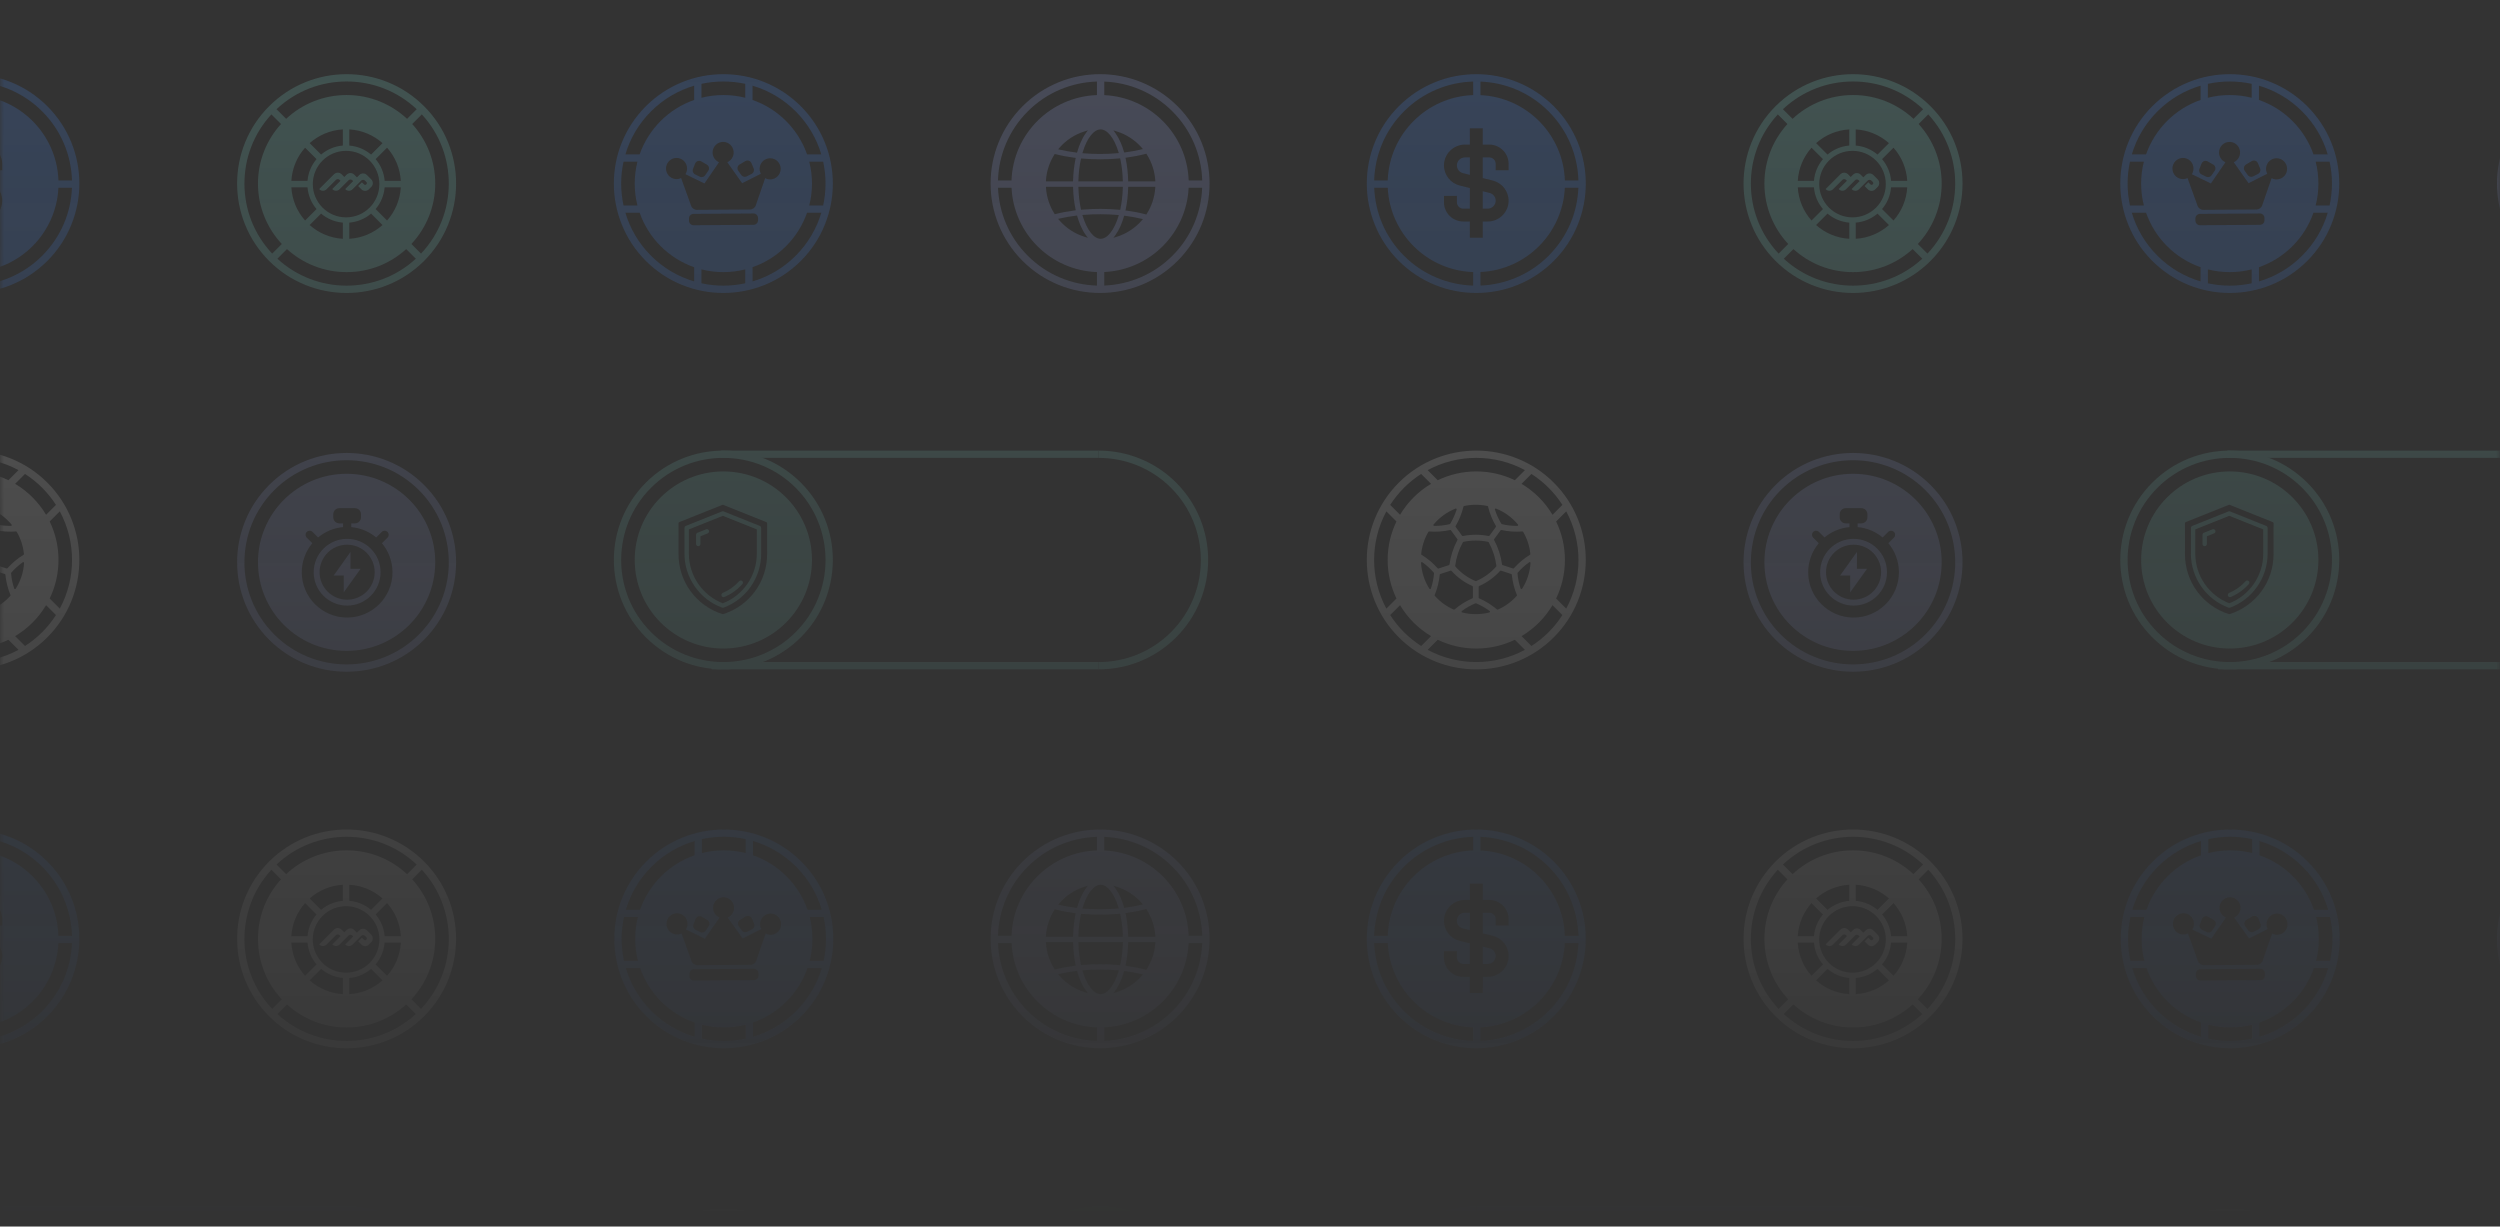 <svg width="320" height="157" viewBox="0 0 320 157" fill="none" xmlns="http://www.w3.org/2000/svg">
    <rect x="0" y="0" width="320" height="157" fill="#333333" stroke="none"/>
    <g opacity="0.2">
        <mask id="mask0_610_13154" style="mask-type:alpha" maskUnits="userSpaceOnUse" x="0" y="0" width="320" height="157">
            <rect width="320" height="157" fill="url(#paint0_linear_610_13154)"/>
        </mask>
        <g mask="url(#mask0_610_13154)">
            <path fill-rule="evenodd" clip-rule="evenodd" d="M34.452 62.074C28.985 67.535 28.985 76.422 34.452 81.884C39.918 87.346 48.812 87.346 54.279 81.884C59.746 76.422 59.746 67.535 54.279 62.074C48.812 56.612 39.918 56.612 34.452 62.074ZM35.114 62.734C40.215 57.636 48.516 57.636 53.618 62.734C58.721 67.83 58.721 76.124 53.618 81.222C48.517 86.32 40.216 86.32 35.114 81.222C30.011 76.126 30.011 67.832 35.114 62.734ZM55.71 71.979C55.71 78.238 50.631 83.313 44.365 83.313C38.1 83.313 33.021 78.238 33.021 71.979C33.021 65.719 38.1 60.644 44.365 60.644C50.631 60.644 55.71 65.719 55.71 71.979ZM49.6 68.822L48.891 69.53V69.532C49.732 70.543 50.238 71.837 50.238 73.249C50.238 76.445 47.633 79.046 44.432 79.046C41.232 79.046 38.627 76.445 38.627 73.249C38.627 71.835 39.133 70.543 39.976 69.53L39.266 68.822C39.062 68.618 39.062 68.288 39.266 68.085C39.47 67.882 39.8 67.882 40.004 68.085L40.714 68.794C41.595 68.059 42.7 67.575 43.911 67.471V66.992H43.431C43.008 66.992 42.658 66.643 42.658 66.22V65.817C42.658 65.389 43.008 65.045 43.431 65.045H45.435C45.859 65.045 46.208 65.389 46.208 65.817V66.22C46.208 66.643 45.859 66.992 45.435 66.992H44.956V67.471C46.164 67.576 47.271 68.06 48.153 68.794L48.863 68.085C49.066 67.882 49.397 67.882 49.6 68.085C49.804 68.288 49.804 68.618 49.6 68.822ZM40.151 73.249C40.151 75.603 42.07 77.519 44.432 77.519C46.795 77.519 48.713 75.608 48.713 73.249C48.713 70.89 46.795 68.974 44.432 68.974C42.07 68.974 40.151 70.895 40.151 73.249ZM40.907 73.239C40.907 71.293 42.486 69.718 44.432 69.718C46.38 69.718 47.958 71.293 47.958 73.239C47.958 75.184 46.38 76.759 44.432 76.759C42.484 76.759 40.907 75.184 40.907 73.239ZM44 73.668V75.824L46.159 72.807H44.864V70.651L42.706 73.668H44Z" fill="#9DADF2"/>
            <path fill-rule="evenodd" clip-rule="evenodd" d="M-13.771 61.772C-19.238 67.234 -19.238 76.12 -13.771 81.582C-8.305 87.044 0.589 87.044 6.056 81.582C11.523 76.12 11.523 67.234 6.056 61.772C0.589 56.31 -8.305 56.31 -13.771 61.772ZM3.2 60.666C3.978 61.164 4.715 61.753 5.395 62.432C6.076 63.112 6.665 63.848 7.164 64.626L5.899 65.89C4.929 64.262 3.564 62.898 1.935 61.93L3.2 60.666ZM2.369 60.176C-1.503 58.087 -6.213 58.087 -10.084 60.176L-8.791 61.468C-7.3 60.747 -5.626 60.343 -3.858 60.343C-2.09 60.343 -0.416 60.747 1.076 61.468L2.369 60.176ZM-10.915 60.666C-11.693 61.164 -12.43 61.753 -13.109 62.432C-13.79 63.112 -14.379 63.849 -14.878 64.627L-13.614 65.89C-12.645 64.262 -11.279 62.898 -9.65 61.93L-10.915 60.666ZM-15.368 65.457C-17.459 69.325 -17.459 74.03 -15.368 77.897L-14.076 76.606C-14.798 75.116 -15.202 73.444 -15.202 71.677C-15.202 69.911 -14.798 68.239 -14.076 66.748L-15.368 65.457ZM-14.878 78.728C-14.379 79.505 -13.79 80.242 -13.109 80.921C-12.429 81.6 -11.693 82.189 -10.914 82.688L-9.65 81.425C-11.279 80.457 -12.645 79.092 -13.614 77.465L-14.878 78.728ZM-10.083 83.177C-6.212 85.266 -1.502 85.267 2.368 83.178L1.076 81.887C-0.416 82.608 -2.09 83.012 -3.858 83.012C-5.626 83.012 -7.3 82.608 -8.791 81.887L-10.083 83.177ZM3.199 82.688C3.978 82.19 4.715 81.601 5.395 80.921C6.075 80.242 6.664 79.506 7.163 78.728L5.899 77.465C4.929 79.092 3.564 80.457 1.935 81.425L3.199 82.688ZM7.653 77.898C9.745 74.03 9.745 69.324 7.654 65.456L6.361 66.748C7.082 68.239 7.487 69.911 7.487 71.677C7.487 73.444 7.082 75.116 6.361 76.606L7.653 77.898ZM-1.343 67.331C-1.802 66.558 -2.14 65.721 -2.351 64.845C-2.36 64.806 -2.392 64.776 -2.431 64.768C-3.408 64.558 -4.442 64.558 -5.418 64.768C-5.458 64.776 -5.49 64.806 -5.499 64.845C-5.71 65.721 -6.048 66.558 -6.507 67.331C-6.528 67.367 -6.526 67.411 -6.502 67.446L-5.683 68.569C-5.659 68.602 -5.618 68.62 -5.579 68.61C-4.498 68.394 -3.356 68.394 -2.275 68.61C-2.235 68.618 -2.195 68.602 -2.171 68.569L-1.352 67.446C-1.328 67.412 -1.326 67.367 -1.347 67.331H-1.343ZM-9.331 67.142C-8.575 66.236 -7.603 65.53 -6.516 65.1H-6.515C-6.5 65.095 -6.487 65.092 -6.475 65.092C-6.438 65.092 -6.412 65.114 -6.403 65.122C-6.388 65.135 -6.358 65.174 -6.375 65.229C-6.576 65.866 -6.854 66.478 -7.2 67.047C-7.214 67.069 -7.238 67.087 -7.264 67.093C-7.912 67.246 -8.579 67.322 -9.25 67.314C-9.311 67.314 -9.338 67.267 -9.344 67.253C-9.354 67.234 -9.368 67.188 -9.331 67.142ZM-1.579 69.121C-1.054 70.098 -0.711 71.151 -0.559 72.249C-0.554 72.288 -0.526 72.321 -0.487 72.333L0.845 72.765C0.885 72.778 0.928 72.765 0.956 72.736C1.552 72.063 2.244 71.483 3.014 71.013C3.048 70.991 3.068 70.953 3.064 70.913C2.964 69.903 2.654 68.949 2.142 68.078C2.122 68.044 2.084 68.023 2.044 68.027C1.144 68.098 0.24 68.034 -0.639 67.839L-0.642 67.839C-0.649 67.838 -0.655 67.836 -0.662 67.836C-0.695 67.836 -0.726 67.852 -0.746 67.88L-1.57 69.01C-1.594 69.042 -1.596 69.086 -1.578 69.121H-1.579ZM-7.208 67.841C-8.088 68.036 -8.991 68.099 -9.891 68.028H-9.899C-9.935 68.028 -9.971 68.048 -9.99 68.081C-10.502 68.952 -10.811 69.905 -10.911 70.916C-10.915 70.956 -10.896 70.996 -10.862 71.015C-10.091 71.486 -9.399 72.064 -8.803 72.739C-8.775 72.769 -8.732 72.781 -8.692 72.768L-7.36 72.336C-7.322 72.324 -7.294 72.29 -7.288 72.252C-7.136 71.154 -6.794 70.101 -6.268 69.124C-6.25 69.089 -6.252 69.045 -6.276 69.013L-7.1 67.883C-7.124 67.85 -7.167 67.834 -7.207 67.842L-7.208 67.841ZM-1.308 72.513C-1.29 72.491 -1.28 72.462 -1.284 72.433C-1.42 71.367 -1.752 70.348 -2.27 69.406C-2.284 69.379 -2.308 69.36 -2.338 69.355C-2.856 69.245 -3.39 69.19 -3.923 69.19C-4.456 69.19 -4.99 69.245 -5.508 69.355C-5.538 69.362 -5.563 69.38 -5.576 69.406C-6.094 70.348 -6.426 71.367 -6.562 72.433C-6.566 72.462 -6.556 72.491 -6.538 72.513C-5.836 73.317 -4.946 73.96 -3.962 74.375C-3.936 74.386 -3.907 74.386 -3.882 74.375C-2.898 73.96 -2.007 73.317 -1.306 72.513H-1.308ZM-2.106 78.314C-2.11 78.335 -2.124 78.381 -2.182 78.396H-2.183C-3.323 78.684 -4.527 78.684 -5.667 78.396C-5.724 78.381 -5.739 78.335 -5.743 78.314C-5.747 78.295 -5.751 78.245 -5.703 78.21C-5.164 77.811 -4.579 77.48 -3.964 77.223C-3.939 77.212 -3.91 77.212 -3.884 77.223C-3.268 77.48 -2.684 77.812 -2.146 78.21C-2.098 78.245 -2.102 78.295 -2.106 78.314ZM-8.463 73.471C-8.503 73.484 -8.531 73.519 -8.535 73.56C-8.62 74.453 -8.839 75.328 -9.184 76.16C-9.199 76.196 -9.192 76.24 -9.164 76.271C-8.484 77.03 -7.672 77.62 -6.75 78.024C-6.712 78.04 -6.67 78.035 -6.639 78.008C-5.952 77.422 -5.184 76.944 -4.356 76.586C-4.318 76.57 -4.294 76.531 -4.294 76.49V75.109C-4.294 75.067 -4.318 75.03 -4.355 75.013C-5.368 74.568 -6.295 73.897 -7.032 73.073C-7.052 73.051 -7.08 73.039 -7.11 73.039C-7.12 73.039 -7.131 73.04 -7.143 73.044L-8.462 73.471H-8.463ZM-3.552 75.109C-3.552 75.067 -3.528 75.029 -3.491 75.013L-3.488 75.014C-2.475 74.569 -1.548 73.899 -0.811 73.075C-0.791 73.052 -0.763 73.04 -0.734 73.04C-0.723 73.04 -0.712 73.041 -0.702 73.045L0.617 73.472C0.657 73.485 0.685 73.52 0.689 73.561C0.774 74.455 0.993 75.329 1.338 76.16C1.353 76.198 1.345 76.24 1.318 76.271C0.637 77.03 -0.175 77.62 -1.096 78.024C-1.134 78.04 -1.176 78.034 -1.207 78.008C-1.895 77.422 -2.662 76.943 -3.49 76.586C-3.528 76.57 -3.552 76.531 -3.552 76.49V75.109ZM-1.372 65.092C-1.36 65.092 -1.347 65.095 -1.332 65.1H-1.331C-0.244 65.53 0.729 66.236 1.484 67.142C1.521 67.188 1.505 67.234 1.497 67.253C1.49 67.267 1.464 67.314 1.402 67.314C0.732 67.322 0.065 67.246 -0.583 67.093C-0.61 67.087 -0.632 67.071 -0.647 67.047C-0.994 66.479 -1.271 65.868 -1.472 65.229C-1.491 65.172 -1.459 65.135 -1.444 65.122C-1.436 65.114 -1.41 65.092 -1.372 65.092ZM-9.756 75.407C-9.736 75.404 -9.688 75.392 -9.67 75.336C-9.456 74.704 -9.32 74.047 -9.266 73.383C-9.263 73.357 -9.272 73.329 -9.29 73.308C-9.724 72.804 -10.22 72.353 -10.766 71.965C-10.814 71.93 -10.86 71.949 -10.878 71.96C-10.895 71.969 -10.935 71.998 -10.931 72.056C-10.858 73.231 -10.486 74.373 -9.856 75.359C-9.824 75.409 -9.775 75.408 -9.755 75.407H-9.756ZM2.917 71.965C2.938 71.95 2.96 71.945 2.977 71.945V71.946C3 71.946 3.02 71.954 3.029 71.96C3.046 71.969 3.086 71.998 3.082 72.056C3.009 73.231 2.637 74.373 2.008 75.359C1.976 75.409 1.926 75.408 1.906 75.407C1.886 75.404 1.838 75.392 1.82 75.336C1.608 74.704 1.472 74.046 1.417 73.383C1.414 73.355 1.424 73.329 1.441 73.308C1.876 72.804 2.372 72.352 2.917 71.965Z" fill="white"/>
            <path fill-rule="evenodd" clip-rule="evenodd" d="M130.897 13.592C125.431 19.054 125.431 27.94 130.897 33.402C136.364 38.864 145.258 38.864 150.725 33.402C156.192 27.94 156.192 19.054 150.725 13.592C145.258 8.13 136.364 8.13 130.897 13.592ZM141.345 10.44C144.516 10.568 147.649 11.839 150.064 14.252C152.514 16.699 153.788 19.884 153.885 23.097H152.149C151.944 17.2 147.23 12.447 141.345 12.175V10.44ZM140.411 10.435C137.195 10.533 134.008 11.805 131.56 14.252C129.11 16.7 127.836 19.884 127.739 23.097H129.474C129.68 17.155 134.464 12.376 140.411 12.17V10.435ZM127.743 24.03C127.872 27.198 129.144 30.328 131.56 32.741C134.009 35.188 137.195 36.46 140.411 36.558V34.825C134.508 34.62 129.752 29.91 129.479 24.03H127.743ZM141.345 36.553C144.516 36.425 147.649 35.154 150.064 32.741C152.48 30.327 153.752 27.198 153.88 24.03H152.144C151.873 29.866 147.186 34.549 141.345 34.819V36.553ZM138.731 19.625L138.545 19.611L138.544 19.609L138.6 19.43C139.144 17.662 140.022 16.563 140.878 16.563C141.735 16.563 142.606 17.657 143.153 19.418L143.209 19.596L143.024 19.612C142.3 19.675 141.553 19.707 140.8 19.707C140.103 19.707 139.407 19.68 138.731 19.625ZM138.347 26.716C138.17 25.893 138.066 24.999 138.038 24.062H138.04L138.034 23.907H143.724L143.72 24.061C143.693 25 143.588 25.897 143.41 26.729L143.382 26.859L143.25 26.847C141.71 26.704 140.056 26.698 138.507 26.834L138.375 26.846L138.347 26.716ZM143.445 18.238C143.601 18.602 143.741 18.991 143.858 19.398L143.894 19.521L144.02 19.505C144.727 19.413 145.409 19.29 146.049 19.137L146.293 19.079L146.128 18.892C145.272 17.921 144.173 17.206 142.95 16.824L142.52 16.691L142.785 17.056C143.025 17.389 143.248 17.787 143.445 18.239V18.238ZM144.095 20.349L144.062 20.192L144.063 20.19L144.221 20.169C145.069 20.055 145.877 19.896 146.624 19.699L146.729 19.671L146.787 19.763C147.417 20.752 147.793 21.891 147.874 23.06L147.885 23.22H144.405L144.401 23.074C144.376 22.124 144.272 21.207 144.095 20.349ZM137.734 19.524L137.86 19.54L137.896 19.417C138.02 18.991 138.161 18.594 138.316 18.238C138.512 17.785 138.734 17.387 138.976 17.055L139.244 16.688L138.813 16.822C137.574 17.207 136.465 17.933 135.607 18.92L135.442 19.109L135.685 19.165C136.333 19.314 137.024 19.434 137.735 19.522L137.734 19.524ZM143.409 20.398C143.588 21.23 143.692 22.128 143.718 23.066H143.717L143.721 23.22H138.032L138.037 23.065C138.065 22.128 138.169 21.235 138.346 20.411L138.374 20.281L138.505 20.293C140.054 20.43 141.71 20.424 143.249 20.28L143.381 20.268L143.409 20.398ZM144.02 27.623L143.894 27.607L143.858 27.73C143.74 28.136 143.601 28.527 143.445 28.889C143.248 29.343 143.025 29.741 142.785 30.074L142.52 30.439L142.95 30.305C144.173 29.924 145.272 29.209 146.128 28.238L146.293 28.05L146.049 27.993C145.409 27.84 144.727 27.716 144.02 27.625V27.623ZM143.024 27.516L143.209 27.532H143.21L143.154 27.71C142.608 29.471 141.74 30.565 140.88 30.565C140.019 30.565 139.147 29.466 138.601 27.697L138.545 27.517L138.732 27.503C140.136 27.39 141.633 27.394 143.024 27.516ZM144.401 24.053C144.376 25.003 144.272 25.921 144.095 26.779L144.062 26.937L144.22 26.958C145.067 27.073 145.875 27.231 146.622 27.428L146.727 27.456L146.786 27.364C147.415 26.375 147.792 25.236 147.873 24.067L147.883 23.907H144.404L144.4 24.053H144.401ZM137.895 27.712C138.019 28.137 138.16 28.533 138.315 28.889H138.314C138.509 29.342 138.732 29.741 138.974 30.072L139.241 30.439L138.81 30.305C137.572 29.92 136.463 29.194 135.604 28.207L135.439 28.018L135.683 27.962C136.33 27.812 137.021 27.693 137.733 27.605L137.859 27.588L137.895 27.712ZM137.357 23.076C137.383 22.139 137.485 21.227 137.661 20.37L137.693 20.21L137.533 20.19C136.682 20.081 135.868 19.928 135.113 19.735L135.008 19.709L134.95 19.801C134.334 20.779 133.965 21.906 133.883 23.061L133.871 23.221H137.351L137.355 23.076H137.357ZM137.662 26.759L137.694 26.918H137.697L137.537 26.938C136.684 27.048 135.87 27.2 135.117 27.393L135.012 27.42L134.954 27.328C134.338 26.351 133.968 25.222 133.887 24.067L133.875 23.907H137.355L137.359 24.053C137.384 24.991 137.486 25.901 137.662 26.759Z" fill="#9DADF2"/>
            <path fill-rule="evenodd" clip-rule="evenodd" d="M82.675 13.592C77.208 19.054 77.208 27.94 82.675 33.402C88.141 38.864 97.036 38.864 102.502 33.402C107.969 27.94 107.969 19.054 102.502 13.592C97.036 8.13 88.141 8.13 82.675 13.592ZM96.326 10.969C98.346 11.567 100.25 12.662 101.842 14.252C103.434 15.843 104.529 17.745 105.128 19.763H103.303C102.167 16.507 99.585 13.928 96.326 12.792V10.969ZM95.391 10.73C93.546 10.329 91.631 10.329 89.786 10.73V12.511C90.682 12.284 91.621 12.163 92.589 12.163C93.556 12.163 94.495 12.284 95.391 12.511V10.73ZM88.852 10.969C86.831 11.568 84.928 12.662 83.337 14.252C81.745 15.843 80.65 17.745 80.051 19.763H81.874C83.011 16.507 85.592 13.928 88.852 12.792V10.969ZM79.811 20.697C79.409 22.54 79.41 24.454 79.811 26.297H81.593C81.365 25.402 81.244 24.464 81.244 23.497C81.244 22.531 81.365 21.593 81.593 20.697H79.811ZM80.051 27.231C80.65 29.249 81.745 31.151 83.337 32.741C84.929 34.331 86.832 35.425 88.852 36.023V34.202C85.592 33.067 83.011 30.487 81.874 27.231H80.051ZM89.786 36.263C91.631 36.664 93.546 36.664 95.391 36.263V34.483C94.495 34.711 93.556 34.832 92.589 34.832C91.621 34.832 90.682 34.711 89.786 34.483V36.263ZM96.326 36.024C98.346 35.426 100.25 34.331 101.842 32.741C103.433 31.15 104.529 29.249 105.127 27.231H103.303C102.167 30.487 99.585 33.067 96.326 34.202V36.024ZM105.367 26.297C105.769 24.454 105.769 22.54 105.368 20.697H103.584C103.812 21.593 103.933 22.531 103.933 23.497C103.933 24.464 103.812 25.402 103.584 26.297H105.367ZM88.46 26.333C88.575 26.652 88.877 26.864 89.214 26.861V26.86L95.995 26.815C96.331 26.812 96.632 26.597 96.742 26.278L97.943 22.807C98.02 22.85 98.102 22.883 98.186 22.909C98.317 22.949 98.452 22.968 98.589 22.968L98.674 22.965C99.382 22.916 99.934 22.316 99.929 21.602C99.925 20.854 99.315 20.248 98.571 20.254C97.888 20.258 97.315 20.775 97.238 21.457C97.233 21.511 97.231 21.565 97.231 21.619C97.231 21.74 97.248 21.86 97.279 21.974C97.306 22.068 97.341 22.158 97.386 22.244L94.993 23.448L93.098 20.765C93.176 20.732 93.251 20.69 93.321 20.641C93.455 20.55 93.571 20.434 93.666 20.299C93.845 20.04 93.929 19.736 93.906 19.419C93.857 18.749 93.319 18.211 92.652 18.166C92.619 18.163 92.585 18.163 92.552 18.163H92.552C91.807 18.169 91.205 18.782 91.21 19.53C91.212 19.809 91.299 20.078 91.46 20.307C91.555 20.441 91.672 20.555 91.807 20.646C91.878 20.696 91.954 20.737 92.031 20.77L90.17 23.481L87.737 22.297C87.784 22.221 87.825 22.14 87.858 22.055C87.919 21.899 87.948 21.733 87.948 21.561C87.944 20.812 87.334 20.207 86.589 20.212C85.845 20.218 85.243 20.831 85.248 21.579C85.252 22.256 85.757 22.831 86.424 22.916C86.484 22.924 86.544 22.927 86.606 22.927C86.713 22.927 86.819 22.913 86.923 22.887C87.012 22.864 87.099 22.834 87.181 22.794L88.46 26.333ZM95.336 22.636C95.156 22.636 94.986 22.55 94.883 22.402L94.496 21.854C94.406 21.728 94.375 21.569 94.406 21.418C94.438 21.266 94.533 21.134 94.667 21.055L95.402 20.621C95.485 20.572 95.58 20.546 95.677 20.544C95.901 20.543 96.103 20.677 96.19 20.885L96.467 21.553C96.578 21.821 96.463 22.133 96.206 22.263L95.58 22.578C95.505 22.615 95.42 22.636 95.337 22.636H95.336ZM89.572 22.617C89.648 22.654 89.733 22.673 89.816 22.673L89.815 22.672C89.994 22.672 90.163 22.581 90.265 22.433L90.656 21.863C90.743 21.736 90.773 21.577 90.739 21.426C90.704 21.274 90.608 21.143 90.475 21.067L89.762 20.659C89.677 20.609 89.582 20.585 89.486 20.585C89.261 20.587 89.062 20.724 88.978 20.933L88.703 21.621C88.595 21.89 88.714 22.199 88.974 22.327L89.572 22.617ZM88.772 27.377L96.439 27.326C96.762 27.323 97.026 27.585 97.028 27.91L97.03 28.184C97.032 28.509 96.772 28.774 96.449 28.776L88.781 28.827C88.458 28.829 88.195 28.568 88.192 28.243L88.191 27.969C88.188 27.644 88.448 27.379 88.772 27.377Z" fill="#478BF9"/>
            <path fill-rule="evenodd" clip-rule="evenodd" d="M34.452 13.592C28.985 19.054 28.985 27.94 34.452 33.402C39.918 38.864 48.812 38.864 54.279 33.402C59.746 27.94 59.746 19.054 54.279 13.592C48.812 8.13 39.918 8.13 34.452 13.592ZM53.337 13.979C48.309 9.245 40.421 9.246 35.395 13.979L36.626 15.21C38.653 13.319 41.374 12.163 44.365 12.163C47.357 12.163 50.078 13.319 52.105 15.21L53.337 13.979ZM34.738 14.643C30.103 19.67 30.137 27.474 34.84 32.459L36.071 31.229C34.179 29.204 33.021 26.486 33.021 23.497C33.021 20.562 34.138 17.887 35.97 15.874L34.738 14.643ZM35.504 33.115C40.499 37.714 48.234 37.714 53.227 33.116L51.996 31.885C49.981 33.716 47.303 34.832 44.365 34.832C41.428 34.832 38.75 33.716 36.735 31.885L35.504 33.115ZM53.892 32.459C58.596 27.473 58.63 19.668 53.993 14.642L52.761 15.874C54.593 17.887 55.71 20.562 55.71 23.497C55.71 26.486 54.552 29.204 52.66 31.229L53.892 32.459ZM48.961 18.322C47.818 17.306 46.339 16.657 44.711 16.563V18.631C45.769 18.719 46.733 19.137 47.498 19.785L48.961 18.323V18.322ZM40.515 20.368L39.052 18.906C38.035 20.048 37.386 21.526 37.292 23.152H39.362C39.449 22.095 39.868 21.132 40.516 20.368H40.515ZM51.306 23.152H49.237C49.149 22.095 48.729 21.132 48.082 20.368L49.545 18.906C50.562 20.049 51.212 21.526 51.306 23.152ZM39.36 23.976H37.292C37.386 25.602 38.035 27.079 39.052 28.223L40.515 26.761C39.868 25.997 39.448 25.033 39.36 23.976ZM43.886 16.563V18.63C42.828 18.718 41.864 19.137 41.099 19.784L39.636 18.322C40.781 17.306 42.259 16.657 43.886 16.563ZM49.544 28.223C50.561 27.08 51.21 25.602 51.304 23.976H49.234C49.147 25.033 48.728 25.997 48.08 26.759L49.544 28.223ZM44.711 30.565V28.498C45.769 28.41 46.733 27.991 47.498 27.345L48.961 28.806C47.817 29.822 46.339 30.471 44.711 30.565ZM39.636 28.806C40.779 29.822 42.259 30.471 43.886 30.565V28.497C42.828 28.409 41.864 27.991 41.099 27.343L39.636 28.805V28.806ZM44.299 19.307C46.652 19.307 48.56 21.213 48.56 23.564C48.56 25.915 46.652 27.822 44.299 27.822C41.946 27.822 40.037 25.915 40.037 23.564C40.037 21.213 41.946 19.307 44.299 19.307ZM45.872 23.841L46.257 24.226L46.254 24.23C46.52 24.496 46.95 24.496 47.216 24.23L47.522 23.925C47.788 23.659 47.788 23.229 47.522 22.964L46.956 22.399C46.691 22.134 46.261 22.134 45.995 22.399L45.689 22.705L45.337 22.353C45.071 22.087 44.641 22.087 44.375 22.353L44.069 22.659L43.718 22.304C43.452 22.038 43.022 22.038 42.757 22.304L40.882 24.177C40.868 24.19 40.868 24.214 40.882 24.228C41.134 24.479 41.542 24.479 41.792 24.228L43 23.022C43.13 22.892 43.342 22.892 43.472 23.022L43.56 23.11C43.577 23.126 43.577 23.151 43.56 23.167L42.551 24.175C42.537 24.189 42.537 24.213 42.551 24.227C42.803 24.477 43.211 24.477 43.461 24.227L44.621 23.068C44.751 22.938 44.963 22.938 45.093 23.068L45.182 23.157C45.196 23.171 45.196 23.195 45.182 23.208L44.211 24.179C44.197 24.193 44.197 24.217 44.211 24.23C44.463 24.481 44.87 24.481 45.121 24.23L46.241 23.112C46.371 22.982 46.583 22.982 46.713 23.112L46.904 23.302C46.98 23.379 46.98 23.502 46.904 23.578L46.875 23.608C46.798 23.684 46.676 23.684 46.599 23.608L46.352 23.361C46.338 23.348 46.315 23.348 46.301 23.361L45.872 23.79C45.858 23.803 45.858 23.827 45.872 23.841Z" fill="#7DDACF"/>
            <path fill-rule="evenodd" clip-rule="evenodd" d="M-13.771 13.592C-19.238 19.054 -19.238 27.941 -13.771 33.402C-8.304 38.864 0.59 38.864 6.057 33.402C11.523 27.941 11.523 19.054 6.057 13.592C0.59 8.13 -8.304 8.13 -13.771 13.592ZM-3.323 10.44C-0.153 10.568 2.98 11.839 5.396 14.252C7.846 16.7 9.119 19.884 9.217 23.097H7.48C7.276 17.2 2.562 12.448 -3.323 12.175V10.44ZM-4.258 10.435C-7.474 10.533 -10.66 11.805 -13.109 14.252C-15.559 16.7 -16.832 19.884 -16.93 23.097H-15.195C-14.989 17.155 -10.205 12.376 -4.258 12.17V10.435ZM-16.925 24.031C-16.797 27.198 -15.525 30.328 -13.109 32.741C-10.66 35.188 -7.473 36.461 -4.258 36.558V34.825C-10.16 34.62 -14.917 29.911 -15.189 24.031H-16.925ZM-3.323 36.554C-0.152 36.426 2.98 35.155 5.396 32.741C7.811 30.328 9.083 27.198 9.212 24.031H7.475C7.204 29.866 2.517 34.549 -3.323 34.819V36.554ZM-7.995 25.892V25.072H-6.34V25.892C-6.34 26.344 -5.968 26.712 -5.513 26.712H-4.685V24.072L-5.96 23.756C-7.158 23.459 -7.995 22.396 -7.995 21.172C-7.995 19.703 -6.79 18.508 -5.308 18.508H-4.685V16.43H-3.03V18.508H-2.203C-0.834 18.508 0.28 19.612 0.28 20.97V21.79H-1.375V20.97C-1.375 20.518 -1.747 20.149 -2.203 20.149H-3.03V22.79L-1.755 23.106C-0.557 23.403 0.28 24.466 0.28 25.69C0.28 27.158 -0.925 28.353 -2.407 28.353H-3.03V30.431H-4.685V28.353H-5.513C-6.882 28.353 -7.995 27.249 -7.995 25.892ZM-2.156 24.698L-3.03 24.481V26.712H-2.407C-1.837 26.712 -1.375 26.253 -1.375 25.69C-1.375 25.219 -1.695 24.812 -2.156 24.698ZM-6.34 21.172C-6.34 21.642 -6.02 22.049 -5.559 22.163L-4.685 22.38V20.149H-5.308C-5.878 20.149 -6.34 20.608 -6.34 21.172Z" fill="#478BF9"/>
            <path d="M82.675 81.582C77.208 76.12 77.208 67.234 82.675 61.772C88.141 56.31 97.036 56.31 102.502 61.772C107.969 67.234 107.969 76.12 102.502 81.582C97.036 87.044 88.141 87.044 82.675 81.582ZM101.842 62.432C96.739 57.334 88.438 57.334 83.337 62.432C78.234 67.53 78.234 75.824 83.337 80.921C88.439 86.019 96.74 86.019 101.842 80.921C106.944 75.823 106.944 67.529 101.842 62.432Z" fill="#7DDACF"/>
            <path fill-rule="evenodd" clip-rule="evenodd" d="M103.933 71.677C103.933 77.937 98.854 83.012 92.589 83.012C86.323 83.012 81.244 77.937 81.244 71.677C81.244 65.418 86.323 60.343 92.589 60.343C98.854 60.343 103.933 65.418 103.933 71.677ZM92.582 64.622L98.093 66.828C98.154 66.853 98.194 66.913 98.194 66.979V70.894C98.203 74.435 95.943 77.533 92.572 78.604C92.539 78.614 92.504 78.614 92.473 78.604C89.101 77.533 86.842 74.435 86.85 70.894V66.979C86.85 66.911 86.89 66.853 86.951 66.828L92.462 64.622C92.481 64.614 92.502 64.61 92.522 64.61C92.542 64.61 92.563 64.615 92.582 64.622ZM92.617 77.779C95.491 76.724 97.425 73.958 97.431 70.894V67.577C97.431 67.463 97.362 67.36 97.255 67.318L92.626 65.464C92.559 65.437 92.486 65.437 92.418 65.464L87.789 67.317C87.682 67.359 87.614 67.46 87.614 67.576V70.894C87.62 73.957 89.553 76.724 92.427 77.779C92.457 77.79 92.49 77.796 92.522 77.796C92.554 77.796 92.587 77.791 92.617 77.779ZM96.873 70.894C96.868 73.681 95.121 76.219 92.523 77.219C89.926 76.22 88.178 73.681 88.174 70.894V67.765L92.523 66.023L96.873 67.765V70.894ZM94.611 74.392C94.034 75.04 93.307 75.561 92.507 75.895C92.366 75.955 92.299 76.119 92.359 76.261C92.403 76.368 92.508 76.432 92.616 76.432C92.653 76.432 92.689 76.425 92.725 76.41C93.6 76.043 94.397 75.473 95.029 74.763C95.131 74.648 95.121 74.471 95.005 74.369C94.89 74.266 94.713 74.277 94.611 74.392ZM89.378 69.906C89.532 69.906 89.656 69.781 89.656 69.627L89.658 69.628V68.641L90.584 68.27H90.585C90.654 68.243 90.709 68.189 90.738 68.121C90.767 68.052 90.769 67.976 90.74 67.907C90.713 67.837 90.66 67.783 90.591 67.754C90.522 67.724 90.446 67.723 90.377 67.751L89.274 68.193C89.168 68.235 89.099 68.337 89.099 68.452V69.627C89.099 69.781 89.224 69.906 89.378 69.906Z" fill="#7DDACF"/>
            <path fill-rule="evenodd" clip-rule="evenodd" d="M140.629 85.679C144.219 85.679 147.81 84.313 150.543 81.582C156.01 76.121 156.01 67.234 150.543 61.772C147.81 59.041 144.219 57.676 140.629 57.676L140.629 58.611C143.98 58.611 147.33 59.885 149.881 62.434C154.983 67.531 154.983 75.824 149.881 80.922C147.33 83.471 143.98 84.746 140.629 84.746L140.629 85.679Z" fill="#7DDACF"/>
            <path d="M92.238 57.676L140.629 57.676V58.609L92.238 58.609V57.676Z" fill="#7DDACF"/>
            <path d="M91.112 84.745H140.629V85.678H91.112V84.745Z" fill="#7DDACF"/>
            <path fill-rule="evenodd" clip-rule="evenodd" d="M82.675 158.756C77.208 164.217 77.208 173.104 82.675 178.566C88.141 184.027 97.036 184.027 102.502 178.566C107.969 173.104 107.969 164.217 102.502 158.756C97.036 153.294 88.141 153.294 82.675 158.756ZM83.337 159.416C88.438 154.318 96.739 154.318 101.842 159.416C106.944 164.512 106.944 172.806 101.842 177.904C96.74 183.002 88.439 183.002 83.337 177.904C78.234 172.807 78.234 164.514 83.337 159.416ZM103.933 168.661C103.933 174.92 98.854 179.995 92.589 179.995C86.323 179.995 81.244 174.92 81.244 168.661C81.244 162.401 86.323 157.326 92.589 157.326C98.854 157.326 103.933 162.401 103.933 168.661ZM97.823 165.504L97.114 166.212V166.214C97.955 167.224 98.461 168.519 98.461 169.931C98.461 173.127 95.856 175.728 92.655 175.728C89.455 175.728 86.85 173.127 86.85 169.931C86.85 168.517 87.355 167.224 88.199 166.212L87.489 165.504C87.285 165.3 87.285 164.97 87.489 164.767C87.693 164.563 88.023 164.563 88.227 164.767L88.936 165.476C89.818 164.741 90.923 164.257 92.134 164.153V163.674H91.654C91.231 163.674 90.881 163.325 90.881 162.902V162.499C90.881 162.071 91.231 161.727 91.654 161.727H93.658C94.082 161.727 94.431 162.071 94.431 162.499V162.902C94.431 163.325 94.082 163.674 93.658 163.674H93.179V164.153C94.387 164.258 95.494 164.742 96.376 165.476L97.086 164.767C97.289 164.563 97.62 164.563 97.823 164.767C98.027 164.97 98.027 165.3 97.823 165.504ZM88.374 169.931C88.374 172.285 90.293 174.201 92.655 174.201C95.018 174.201 96.936 172.29 96.936 169.931C96.936 167.572 95.018 165.656 92.655 165.656C90.293 165.656 88.374 167.577 88.374 169.931ZM89.13 169.921C89.13 167.975 90.709 166.4 92.655 166.4C94.603 166.4 96.181 167.975 96.181 169.921C96.181 171.866 94.603 173.441 92.655 173.441C90.707 173.441 89.13 171.866 89.13 169.921ZM92.223 170.35V172.506L94.382 169.489H93.088V167.333L90.928 170.35H92.223Z" fill="white"/>
            <path fill-rule="evenodd" clip-rule="evenodd" d="M34.452 158.454C28.985 163.916 28.985 172.802 34.452 178.264C39.918 183.726 48.812 183.726 54.279 178.264C59.746 172.802 59.746 163.916 54.279 158.454C48.812 152.992 39.918 152.992 34.452 158.454ZM51.423 157.348C52.202 157.846 52.938 158.435 53.618 159.114C54.299 159.794 54.888 160.53 55.387 161.308L54.122 162.572C53.153 160.944 51.787 159.58 50.158 158.611L51.423 157.348ZM50.592 156.858C46.721 154.768 42.01 154.768 38.139 156.858L39.432 158.15C40.924 157.429 42.597 157.025 44.365 157.025C46.134 157.025 47.807 157.429 49.299 158.15L50.592 156.858ZM37.308 157.348C36.53 157.846 35.793 158.435 35.114 159.114C34.433 159.794 33.844 160.53 33.345 161.309L34.609 162.572C35.578 160.944 36.944 159.58 38.573 158.611L37.308 157.348ZM32.855 162.139C30.764 166.006 30.764 170.712 32.855 174.579L34.147 173.288C33.425 171.798 33.021 170.126 33.021 168.359C33.021 166.592 33.425 164.92 34.147 163.43L32.855 162.139ZM33.345 175.409C33.844 176.187 34.434 176.923 35.114 177.603C35.794 178.282 36.531 178.871 37.309 179.369L38.573 178.107C36.944 177.138 35.578 175.774 34.609 174.147L33.345 175.409ZM38.141 179.859C42.011 181.948 46.721 181.948 50.591 179.859L49.299 178.569C47.807 179.289 46.134 179.694 44.365 179.694C42.597 179.694 40.924 179.289 39.432 178.569L38.141 179.859ZM51.422 179.37C52.201 178.871 52.938 178.282 53.618 177.603C54.298 176.923 54.888 176.187 55.386 175.41L54.122 174.147C53.153 175.774 51.787 177.138 50.158 178.107L51.422 179.37ZM55.876 174.579C57.968 170.712 57.968 166.005 55.877 162.138L54.584 163.43C55.306 164.92 55.71 166.592 55.71 168.359C55.71 170.126 55.306 171.798 54.584 173.288L55.876 174.579ZM46.88 164.013C46.421 163.239 46.083 162.403 45.872 161.527C45.863 161.488 45.831 161.458 45.792 161.45C44.815 161.239 43.781 161.239 42.805 161.45C42.765 161.458 42.733 161.488 42.724 161.527C42.513 162.403 42.175 163.239 41.716 164.013C41.695 164.049 41.697 164.093 41.721 164.127L42.54 165.251C42.564 165.284 42.605 165.301 42.644 165.292C43.725 165.075 44.867 165.075 45.948 165.292C45.988 165.3 46.028 165.284 46.052 165.251L46.871 164.127C46.895 164.094 46.897 164.049 46.876 164.013H46.88ZM38.892 163.824C39.648 162.917 40.62 162.211 41.707 161.782H41.708C41.723 161.777 41.736 161.774 41.748 161.774C41.785 161.774 41.811 161.795 41.82 161.803C41.835 161.817 41.865 161.855 41.848 161.911C41.647 162.548 41.369 163.159 41.023 163.728C41.009 163.751 40.985 163.768 40.959 163.775C40.311 163.928 39.644 164.004 38.973 163.996C38.912 163.996 38.885 163.949 38.879 163.934C38.869 163.916 38.855 163.869 38.892 163.824ZM46.644 165.802C47.169 166.78 47.512 167.833 47.664 168.931C47.669 168.969 47.697 169.002 47.736 169.014L49.068 169.447C49.108 169.46 49.151 169.447 49.179 169.417C49.775 168.745 50.467 168.165 51.237 167.694C51.271 167.673 51.291 167.634 51.287 167.595C51.187 166.584 50.877 165.631 50.365 164.76C50.345 164.725 50.307 164.704 50.267 164.708C49.367 164.78 48.463 164.716 47.584 164.521L47.581 164.52L47.581 164.52L47.572 164.519C47.569 164.518 47.565 164.518 47.561 164.518C47.528 164.518 47.497 164.534 47.477 164.562L46.653 165.692C46.629 165.724 46.627 165.768 46.645 165.802H46.644ZM41.015 164.522C40.135 164.718 39.232 164.78 38.332 164.71H38.324C38.288 164.71 38.252 164.73 38.233 164.763C37.721 165.634 37.412 166.587 37.312 167.597C37.308 167.637 37.327 167.677 37.361 167.697C38.132 168.168 38.824 168.746 39.42 169.42C39.448 169.451 39.491 169.463 39.531 169.449L40.863 169.017C40.901 169.005 40.929 168.972 40.935 168.933C41.087 167.835 41.429 166.782 41.955 165.805C41.973 165.771 41.971 165.727 41.947 165.695L41.123 164.565C41.099 164.531 41.056 164.516 41.016 164.523L41.015 164.522ZM46.915 169.194C46.933 169.173 46.943 169.144 46.939 169.114C46.803 168.048 46.471 167.03 45.953 166.087C45.939 166.06 45.915 166.042 45.885 166.037C45.367 165.926 44.833 165.872 44.3 165.872C43.767 165.872 43.233 165.926 42.715 166.037C42.685 166.043 42.66 166.062 42.647 166.087C42.129 167.03 41.797 168.048 41.661 169.114C41.657 169.144 41.667 169.173 41.685 169.194C42.387 169.998 43.277 170.642 44.261 171.057C44.287 171.067 44.316 171.067 44.341 171.057C45.325 170.642 46.216 169.998 46.917 169.194H46.915ZM46.117 174.996C46.113 175.016 46.099 175.063 46.041 175.077H46.04C44.9 175.366 43.696 175.366 42.556 175.077C42.499 175.063 42.484 175.016 42.48 174.996C42.476 174.976 42.472 174.927 42.52 174.891C43.059 174.492 43.644 174.161 44.259 173.905C44.284 173.894 44.313 173.894 44.339 173.905C44.955 174.161 45.539 174.494 46.077 174.891C46.125 174.927 46.121 174.976 46.117 174.996ZM39.76 170.152C39.72 170.166 39.692 170.2 39.688 170.241C39.603 171.135 39.384 172.01 39.039 172.842C39.024 172.878 39.031 172.922 39.059 172.952C39.739 173.711 40.551 174.302 41.473 174.706C41.511 174.722 41.553 174.717 41.584 174.69C42.271 174.104 43.039 173.625 43.867 173.267C43.905 173.251 43.929 173.213 43.929 173.172V171.79C43.929 171.749 43.905 171.712 43.868 171.695C42.855 171.249 41.928 170.579 41.191 169.755C41.171 169.732 41.143 169.72 41.113 169.72C41.103 169.72 41.092 169.722 41.08 169.726L39.761 170.152H39.76ZM44.671 171.79C44.671 171.749 44.695 171.711 44.732 171.695L44.735 171.696C45.748 171.25 46.675 170.58 47.412 169.756C47.432 169.734 47.46 169.722 47.489 169.722C47.5 169.722 47.511 169.723 47.521 169.727L48.84 170.154C48.88 170.167 48.908 170.202 48.912 170.243C48.997 171.136 49.216 172.011 49.561 172.842C49.576 172.879 49.568 172.922 49.541 172.952C48.86 173.711 48.048 174.302 47.127 174.706C47.089 174.722 47.047 174.715 47.016 174.69C46.328 174.104 45.561 173.625 44.733 173.267C44.695 173.251 44.671 173.213 44.671 173.172V171.79ZM46.851 161.774C46.863 161.774 46.876 161.777 46.891 161.782H46.892C47.979 162.211 48.952 162.917 49.707 163.824C49.744 163.869 49.728 163.916 49.72 163.934C49.713 163.949 49.687 163.996 49.625 163.996C48.955 164.004 48.288 163.928 47.64 163.775C47.613 163.768 47.591 163.752 47.576 163.728C47.229 163.161 46.952 162.549 46.751 161.911C46.732 161.854 46.764 161.817 46.779 161.803C46.787 161.795 46.813 161.774 46.851 161.774ZM38.467 172.088C38.487 172.086 38.535 172.074 38.553 172.018C38.767 171.385 38.903 170.728 38.957 170.065C38.96 170.038 38.951 170.01 38.933 169.989C38.499 169.485 38.003 169.035 37.457 168.646C37.409 168.612 37.363 168.63 37.345 168.641C37.328 168.65 37.288 168.68 37.292 168.738C37.365 169.912 37.737 171.054 38.367 172.041C38.399 172.091 38.448 172.09 38.468 172.088H38.467ZM51.14 168.646C51.161 168.632 51.183 168.626 51.2 168.626V168.628C51.223 168.628 51.243 168.636 51.252 168.641C51.269 168.65 51.309 168.68 51.305 168.738C51.232 169.912 50.86 171.054 50.231 172.041C50.199 172.091 50.149 172.09 50.129 172.088C50.109 172.086 50.061 172.074 50.043 172.018C49.831 171.385 49.695 170.727 49.64 170.065C49.637 170.037 49.647 170.01 49.664 169.989C50.099 169.485 50.595 169.033 51.14 168.646Z" fill="#9DADF2"/>
            <path fill-rule="evenodd" clip-rule="evenodd" d="M130.897 110.274C125.431 115.736 125.431 124.622 130.897 130.084C136.364 135.546 145.258 135.546 150.725 130.084C156.192 124.622 156.192 115.736 150.725 110.274C145.258 104.812 136.364 104.812 130.897 110.274ZM141.345 107.121C144.516 107.249 147.649 108.52 150.064 110.934C152.514 113.381 153.788 116.565 153.885 119.779H152.149C151.944 113.881 147.23 109.129 141.345 108.857V107.121ZM140.411 107.117C137.195 107.214 134.008 108.487 131.56 110.934C129.11 113.381 127.836 116.565 127.739 119.779H129.474C129.68 113.837 134.464 109.057 140.411 108.851V107.117ZM127.743 120.712C127.872 123.88 129.144 127.009 131.56 129.422C134.009 131.869 137.195 133.142 140.411 133.24V131.506C134.508 131.302 129.752 126.592 129.479 120.712H127.743ZM141.345 133.235C144.516 133.107 147.649 131.836 150.064 129.422C152.48 127.009 153.752 123.88 153.88 120.712H152.144C151.873 126.548 147.186 131.231 141.345 131.501V133.235ZM138.732 116.307L138.545 116.292L138.544 116.291L138.6 116.112C139.144 114.344 140.022 113.245 140.879 113.245C141.735 113.245 142.607 114.339 143.153 116.1L143.209 116.278L143.024 116.294C142.301 116.357 141.553 116.389 140.8 116.389C140.103 116.389 139.407 116.362 138.732 116.307ZM138.347 123.398C138.17 122.575 138.067 121.681 138.039 120.744H138.04L138.035 120.588H143.724L143.72 120.742C143.693 121.682 143.588 122.579 143.41 123.411L143.382 123.541L143.25 123.529C141.71 123.386 140.057 123.38 138.507 123.515L138.375 123.527L138.347 123.398ZM143.445 114.919C143.602 115.283 143.741 115.673 143.858 116.08L143.894 116.203L144.021 116.187C144.727 116.094 145.409 115.971 146.049 115.819L146.293 115.761L146.128 115.574C145.272 114.602 144.174 113.888 142.95 113.506L142.52 113.372L142.785 113.738C143.026 114.071 143.248 114.468 143.445 114.921V114.919ZM144.095 117.031L144.062 116.873L144.063 116.872L144.221 116.851C145.069 116.737 145.878 116.578 146.624 116.381L146.729 116.353L146.787 116.445C147.417 117.434 147.793 118.573 147.874 119.741L147.885 119.902H144.405L144.401 119.756C144.376 118.806 144.272 117.889 144.095 117.031ZM137.734 116.205L137.86 116.222L137.896 116.098C138.02 115.673 138.161 115.275 138.317 114.919C138.512 114.467 138.734 114.068 138.976 113.736L139.244 113.37L138.813 113.503C137.574 113.889 136.465 114.614 135.607 115.602L135.442 115.791L135.685 115.847C136.333 115.995 137.024 116.116 137.735 116.204L137.734 116.205ZM143.409 117.079C143.588 117.912 143.692 118.81 143.719 119.748H143.717L143.721 119.902H138.032L138.037 119.747C138.065 118.81 138.169 117.917 138.346 117.093L138.374 116.963L138.506 116.975C140.054 117.112 141.71 117.106 143.249 116.962L143.381 116.95L143.409 117.079ZM144.021 124.305L143.894 124.289L143.858 124.412C143.74 124.818 143.602 125.208 143.445 125.571C143.248 126.025 143.026 126.422 142.785 126.755L142.52 127.121L142.95 126.987C144.174 126.606 145.272 125.891 146.128 124.919L146.293 124.732L146.049 124.674C145.409 124.522 144.727 124.397 144.021 124.306V124.305ZM143.024 124.198L143.209 124.214H143.211L143.155 124.392C142.608 126.153 141.741 127.247 140.88 127.247C140.019 127.247 139.147 126.148 138.601 124.379L138.545 124.199L138.732 124.185C140.136 124.072 141.633 124.076 143.024 124.198ZM144.401 120.734C144.376 121.685 144.272 122.603 144.095 123.46L144.062 123.618L144.22 123.64C145.067 123.755 145.875 123.913 146.623 124.11L146.728 124.138L146.786 124.045C147.415 123.056 147.792 121.917 147.873 120.749L147.884 120.588H144.404L144.4 120.734H144.401ZM137.895 124.393C138.019 124.819 138.16 125.215 138.315 125.571H138.314C138.51 126.023 138.732 126.422 138.974 126.754L139.241 127.121L138.81 126.987C137.572 126.601 136.464 125.876 135.604 124.888L135.439 124.7L135.683 124.644C136.331 124.494 137.021 124.375 137.733 124.286L137.859 124.27L137.895 124.393ZM137.358 119.757C137.383 118.821 137.485 117.909 137.661 117.051L137.693 116.892L137.533 116.872C136.682 116.762 135.868 116.61 135.113 116.417L135.008 116.39L134.95 116.483C134.334 117.461 133.965 118.588 133.883 119.743L133.871 119.903H137.351L137.355 119.757H137.358ZM137.662 123.44L137.694 123.6H137.697L137.537 123.62C136.684 123.729 135.87 123.882 135.117 124.075L135.012 124.102L134.954 124.009C134.338 123.032 133.968 121.904 133.887 120.749L133.875 120.588H137.355L137.359 120.734C137.384 121.672 137.487 122.583 137.662 123.44Z" fill="#9DADF2"/>
            <path fill-rule="evenodd" clip-rule="evenodd" d="M82.733 110.274C77.266 115.736 77.266 124.622 82.733 130.084C88.2 135.546 97.094 135.546 102.561 130.084C108.027 124.622 108.027 115.736 102.561 110.274C97.094 104.812 88.2 104.812 82.733 110.274ZM96.384 107.651C98.404 108.249 100.308 109.343 101.9 110.934C103.492 112.524 104.587 114.426 105.186 116.445H103.361C102.225 113.189 99.643 110.609 96.384 109.474V107.651ZM95.45 107.411C93.605 107.01 91.689 107.01 89.844 107.412V109.193C90.74 108.965 91.679 108.844 92.647 108.844C93.614 108.844 94.553 108.965 95.45 109.193V107.411ZM88.91 107.651C86.889 108.249 84.987 109.343 83.395 110.934C81.803 112.525 80.708 114.426 80.109 116.445H81.932C83.069 113.189 85.65 110.609 88.91 109.474V107.651ZM79.869 117.378C79.468 119.222 79.468 121.136 79.869 122.979H81.651C81.423 122.083 81.302 121.145 81.302 120.179C81.302 119.212 81.423 118.274 81.651 117.378H79.869ZM80.109 123.912C80.708 125.931 81.803 127.832 83.395 129.422C84.987 131.013 86.89 132.107 88.91 132.705V130.884C85.65 129.748 83.069 127.169 81.932 123.912H80.109ZM89.844 132.944C91.689 133.346 93.605 133.346 95.45 132.945V131.165C94.553 131.392 93.614 131.513 92.647 131.513C91.679 131.513 90.74 131.392 89.844 131.165V132.944ZM96.384 132.706C98.404 132.108 100.308 131.013 101.9 129.422C103.491 127.832 104.587 125.931 105.185 123.912H103.361C102.225 127.169 99.643 129.748 96.384 130.884V132.706ZM105.425 122.979C105.827 121.136 105.827 119.222 105.426 117.378H103.642C103.87 118.274 103.991 119.212 103.991 120.179C103.991 121.145 103.87 122.083 103.642 122.979H105.425ZM88.518 123.015C88.633 123.333 88.936 123.546 89.272 123.543V123.542L96.053 123.497C96.39 123.494 96.691 123.279 96.8 122.959L98.002 119.489C98.078 119.531 98.16 119.564 98.245 119.591C98.375 119.631 98.51 119.649 98.647 119.649L98.732 119.647C99.441 119.597 99.993 118.998 99.987 118.284C99.983 117.535 99.373 116.93 98.629 116.935C97.946 116.939 97.373 117.457 97.297 118.139C97.291 118.192 97.289 118.246 97.289 118.301C97.289 118.422 97.306 118.541 97.338 118.655C97.364 118.749 97.4 118.84 97.445 118.926L95.051 120.13L93.156 117.446C93.234 117.413 93.309 117.372 93.379 117.323C93.513 117.231 93.629 117.116 93.724 116.98C93.904 116.722 93.987 116.418 93.964 116.1C93.915 115.43 93.377 114.893 92.71 114.848C92.677 114.845 92.643 114.845 92.61 114.845H92.61C91.865 114.85 91.263 115.463 91.268 116.212C91.27 116.491 91.357 116.76 91.518 116.988C91.613 117.122 91.731 117.236 91.865 117.328C91.936 117.377 92.012 117.418 92.09 117.451L90.228 120.163L87.795 118.979C87.842 118.902 87.883 118.821 87.916 118.736C87.977 118.581 88.006 118.415 88.006 118.242C88.002 117.494 87.392 116.889 86.647 116.894C85.903 116.899 85.301 117.512 85.306 118.261C85.31 118.938 85.816 119.512 86.483 119.597C86.542 119.605 86.603 119.608 86.665 119.608C86.772 119.608 86.877 119.595 86.982 119.568C87.07 119.546 87.157 119.515 87.239 119.475L88.518 123.015ZM95.394 119.317C95.215 119.317 95.044 119.231 94.941 119.084L94.555 118.536C94.465 118.41 94.433 118.25 94.465 118.099C94.496 117.948 94.591 117.815 94.725 117.737L95.46 117.303C95.543 117.254 95.638 117.227 95.735 117.226C95.959 117.225 96.161 117.359 96.248 117.567L96.526 118.234C96.636 118.503 96.522 118.814 96.264 118.944L95.638 119.259C95.563 119.296 95.479 119.317 95.395 119.317H95.394ZM89.63 119.299C89.707 119.336 89.791 119.355 89.874 119.355L89.873 119.353C90.052 119.353 90.222 119.263 90.323 119.114L90.714 118.545C90.801 118.418 90.831 118.258 90.797 118.107C90.763 117.956 90.666 117.824 90.533 117.749L89.82 117.34C89.736 117.291 89.641 117.267 89.544 117.267C89.32 117.268 89.12 117.405 89.036 117.615L88.761 118.302C88.653 118.572 88.772 118.881 89.032 119.008L89.63 119.299ZM88.83 124.058L96.498 124.007C96.821 124.005 97.084 124.266 97.086 124.591L97.088 124.866C97.09 125.191 96.83 125.456 96.507 125.458L88.839 125.509C88.516 125.511 88.253 125.249 88.251 124.925L88.249 124.65C88.247 124.325 88.507 124.06 88.83 124.058Z" fill="#478BF9"/>
            <path fill-rule="evenodd" clip-rule="evenodd" d="M34.452 110.274C28.985 115.736 28.985 124.622 34.452 130.084C39.918 135.546 48.812 135.546 54.279 130.084C59.746 124.622 59.746 115.736 54.279 110.274C48.812 104.812 39.918 104.812 34.452 110.274ZM53.337 110.66C48.309 105.927 40.421 105.927 35.395 110.661L36.626 111.891C38.653 110.001 41.374 108.844 44.365 108.844C47.357 108.844 50.078 110.001 52.105 111.891L53.337 110.66ZM34.738 111.325C30.103 116.351 30.137 124.156 34.84 129.141L36.071 127.911C34.179 125.886 33.021 123.167 33.021 120.179C33.021 117.243 34.138 114.569 35.97 112.555L34.738 111.325ZM35.504 129.797C40.499 134.395 48.234 134.395 53.227 129.797L51.996 128.567C49.981 130.397 47.303 131.513 44.365 131.513C41.428 131.513 38.75 130.397 36.735 128.567L35.504 129.797ZM53.892 129.141C58.596 124.155 58.63 116.35 53.993 111.324L52.761 112.555C54.593 114.569 55.71 117.243 55.71 120.179C55.71 123.167 54.552 125.886 52.66 127.911L53.892 129.141ZM48.961 115.004C47.818 113.988 46.339 113.339 44.711 113.245V115.313C45.769 115.401 46.733 115.819 47.498 116.467L48.961 115.005V115.004ZM40.515 117.049L39.052 115.587C38.035 116.73 37.386 118.208 37.292 119.834H39.362C39.449 118.777 39.868 117.813 40.516 117.049H40.515ZM51.306 119.834H49.237C49.149 118.777 48.729 117.813 48.082 117.049L49.545 115.587C50.562 116.731 51.212 118.208 51.306 119.834ZM39.36 120.658H37.292C37.386 122.284 38.035 123.761 39.052 124.904L40.515 123.442C39.868 122.678 39.448 121.715 39.36 120.658ZM43.886 113.245V115.312C42.828 115.4 41.864 115.819 41.099 116.466L39.636 115.004C40.781 113.988 42.259 113.339 43.886 113.245ZM49.544 124.904C50.561 123.762 51.21 122.284 51.304 120.658H49.234C49.147 121.715 48.728 122.678 48.08 123.441L49.544 124.904ZM44.711 127.247V125.18C45.769 125.092 46.733 124.672 47.498 124.026L48.961 125.488C47.817 126.504 46.339 127.153 44.711 127.247ZM39.636 125.488C40.779 126.504 42.259 127.153 43.886 127.247V125.179C42.828 125.091 41.864 124.672 41.099 124.025L39.636 125.487V125.488ZM44.299 115.988C46.652 115.988 48.56 117.895 48.56 120.246C48.56 122.597 46.652 124.503 44.299 124.503C41.946 124.503 40.037 122.597 40.037 120.246C40.037 117.895 41.946 115.988 44.299 115.988ZM45.872 120.523L46.257 120.907L46.254 120.912C46.52 121.178 46.95 121.178 47.216 120.912L47.522 120.607C47.788 120.341 47.788 119.91 47.522 119.646L46.956 119.081C46.691 118.815 46.261 118.815 45.995 119.081L45.689 119.387L45.337 119.035C45.071 118.769 44.641 118.769 44.375 119.035L44.069 119.34L43.718 118.986C43.452 118.72 43.022 118.72 42.757 118.986L40.882 120.858C40.868 120.872 40.868 120.896 40.882 120.91C41.134 121.16 41.542 121.16 41.792 120.91L43 119.703C43.13 119.573 43.342 119.573 43.472 119.703L43.56 119.791C43.577 119.807 43.577 119.833 43.56 119.849L42.551 120.857C42.537 120.871 42.537 120.895 42.551 120.908C42.803 121.159 43.211 121.159 43.461 120.908L44.621 119.75C44.751 119.62 44.963 119.62 45.093 119.75L45.182 119.839C45.196 119.853 45.196 119.876 45.182 119.89L44.211 120.861C44.197 120.875 44.197 120.898 44.211 120.912C44.463 121.163 44.87 121.163 45.121 120.912L46.241 119.794C46.371 119.663 46.583 119.663 46.713 119.794L46.904 119.984C46.98 120.06 46.98 120.183 46.904 120.26L46.875 120.29C46.798 120.366 46.676 120.366 46.599 120.29L46.352 120.043C46.338 120.029 46.315 120.029 46.301 120.043L45.872 120.471C45.858 120.485 45.858 120.509 45.872 120.523Z" fill="white"/>
            <path fill-rule="evenodd" clip-rule="evenodd" d="M-13.771 110.274C-19.238 115.736 -19.238 124.622 -13.771 130.084C-8.304 135.546 0.59 135.546 6.057 130.084C11.523 124.622 11.523 115.736 6.057 110.274C0.59 104.812 -8.304 104.812 -13.771 110.274ZM-3.323 107.121C-0.153 107.25 2.98 108.52 5.396 110.934C7.846 113.381 9.119 116.565 9.217 119.779H7.48C7.276 113.882 2.562 109.129 -3.323 108.857V107.121ZM-4.258 107.117C-7.474 107.214 -10.66 108.487 -13.109 110.934C-15.559 113.382 -16.832 116.566 -16.93 119.779H-15.195C-14.989 113.837 -10.205 109.057 -4.258 108.851V107.117ZM-16.925 120.712C-16.797 123.88 -15.525 127.01 -13.109 129.422C-10.66 131.87 -7.473 133.142 -4.258 133.24V131.506C-10.16 131.302 -14.917 126.592 -15.189 120.712H-16.925ZM-3.323 133.235C-0.152 133.107 2.98 131.836 5.396 129.422C7.811 127.009 9.083 123.88 9.212 120.712H7.475C7.204 126.548 2.517 131.231 -3.323 131.501V133.235ZM-7.995 122.574V121.753H-6.34V122.574C-6.34 123.026 -5.969 123.394 -5.513 123.394H-4.685V120.753L-5.96 120.437C-7.158 120.14 -7.995 119.077 -7.995 117.854C-7.995 116.385 -6.79 115.19 -5.309 115.19H-4.685V113.112H-3.03V115.19H-2.203C-0.834 115.19 0.28 116.294 0.28 117.651V118.472H-1.375V117.651C-1.375 117.199 -1.747 116.831 -2.203 116.831H-3.03V119.471L-1.756 119.788C-0.558 120.085 0.28 121.147 0.28 122.371C0.28 123.84 -0.926 125.035 -2.407 125.035H-3.03V127.113H-4.685V125.035H-5.513C-6.882 125.035 -7.995 123.931 -7.995 122.574ZM-2.156 121.38L-3.03 121.163V123.394H-2.407C-1.837 123.394 -1.375 122.935 -1.375 122.371C-1.375 121.901 -1.696 121.494 -2.156 121.38ZM-6.34 117.854C-6.34 118.324 -6.02 118.731 -5.559 118.845L-4.685 119.062V116.831H-5.309C-5.878 116.831 -6.34 117.29 -6.34 117.854Z" fill="#478BF9"/>
            <path d="M130.897 178.264C125.431 172.802 125.431 163.916 130.897 158.454C136.364 152.992 145.258 152.992 150.725 158.454C156.192 163.916 156.192 172.802 150.725 178.264C145.258 183.726 136.364 183.726 130.897 178.264ZM150.064 159.114C144.962 154.016 136.661 154.016 131.56 159.114C126.457 164.212 126.457 172.506 131.56 177.603C136.662 182.701 144.963 182.701 150.064 177.603C155.167 172.505 155.167 164.211 150.064 159.114Z" fill="#7DDACF"/>
            <path d="M45.658 155.291L-3.859 155.291L-3.859 154.358L45.658 154.358L45.658 155.291Z" fill="#9DADF2"/>
            <path fill-rule="evenodd" clip-rule="evenodd" d="M227.274 62.074C221.808 67.536 221.808 76.422 227.274 81.884C232.741 87.346 241.635 87.346 247.102 81.884C252.569 76.422 252.569 67.536 247.102 62.074C241.635 56.612 232.741 56.612 227.274 62.074ZM227.936 62.734C233.038 57.636 241.339 57.636 246.441 62.734C251.544 67.831 251.544 76.124 246.441 81.222C241.34 86.32 233.039 86.32 227.936 81.222C222.834 76.126 222.834 67.832 227.936 62.734ZM248.533 71.979C248.533 78.239 243.454 83.313 237.188 83.313C230.923 83.313 225.844 78.239 225.844 71.979C225.844 65.719 230.923 60.644 237.188 60.644C243.454 60.644 248.533 65.719 248.533 71.979ZM242.423 68.822L241.713 69.531V69.532C242.555 70.543 243.061 71.837 243.061 73.249C243.061 76.445 240.456 79.047 237.255 79.047C234.054 79.047 231.449 76.445 231.449 73.249C231.449 71.835 231.955 70.543 232.798 69.531L232.089 68.822C231.885 68.618 231.885 68.289 232.089 68.085C232.292 67.882 232.623 67.882 232.826 68.085L233.536 68.794C234.418 68.059 235.523 67.575 236.733 67.471V66.992H236.254C235.83 66.992 235.481 66.643 235.481 66.221V65.817C235.481 65.389 235.83 65.045 236.254 65.045H238.258C238.681 65.045 239.031 65.389 239.031 65.817V66.221C239.031 66.643 238.681 66.992 238.258 66.992H237.778V67.471C238.987 67.576 240.094 68.061 240.976 68.794L241.685 68.085C241.889 67.882 242.219 67.882 242.423 68.085C242.627 68.289 242.627 68.618 242.423 68.822ZM232.974 73.249C232.974 75.603 234.892 77.519 237.255 77.519C239.618 77.519 241.536 75.609 241.536 73.249C241.536 70.89 239.618 68.974 237.255 68.974C234.892 68.974 232.974 70.895 232.974 73.249ZM233.729 73.239C233.729 71.293 235.309 69.718 237.255 69.718C239.203 69.718 240.781 71.293 240.781 73.239C240.781 75.184 239.203 76.759 237.255 76.759C235.307 76.759 233.729 75.184 233.729 73.239ZM236.823 73.668V75.824L238.982 72.807H237.687V70.651L235.528 73.668H236.823Z" fill="#9DADF2"/>
            <path fill-rule="evenodd" clip-rule="evenodd" d="M179.051 61.772C173.584 67.234 173.584 76.121 179.051 81.582C184.518 87.044 193.412 87.044 198.879 81.582C204.346 76.121 204.346 67.234 198.879 61.772C193.412 56.311 184.518 56.311 179.051 61.772ZM196.023 60.666C196.801 61.164 197.538 61.753 198.218 62.433C198.898 63.112 199.488 63.848 199.987 64.626L198.721 65.89C197.752 64.263 196.387 62.898 194.758 61.93L196.023 60.666ZM195.191 60.176C191.32 58.087 186.61 58.087 182.739 60.177L184.031 61.468C185.523 60.747 187.197 60.343 188.965 60.343C190.733 60.343 192.407 60.747 193.899 61.468L195.191 60.176ZM181.908 60.666C181.13 61.164 180.393 61.753 179.713 62.433C179.033 63.112 178.443 63.849 177.945 64.627L179.209 65.89C180.178 64.263 181.544 62.898 183.172 61.93L181.908 60.666ZM177.455 65.457C175.364 69.325 175.364 74.03 177.455 77.897L178.747 76.607C178.025 75.116 177.62 73.444 177.62 71.677C177.62 69.911 178.025 68.239 178.747 66.748L177.455 65.457ZM177.945 78.728C178.444 79.505 179.033 80.242 179.713 80.921C180.393 81.6 181.13 82.189 181.909 82.688L183.173 81.425C181.544 80.457 180.178 79.092 179.209 77.465L177.945 78.728ZM182.74 83.177C186.611 85.267 191.32 85.267 195.191 83.178L193.899 81.887C192.407 82.608 190.733 83.012 188.965 83.012C187.197 83.012 185.523 82.608 184.032 81.887L182.74 83.177ZM196.022 82.688C196.801 82.19 197.538 81.601 198.218 80.921C198.898 80.242 199.487 79.506 199.986 78.728L198.721 77.465C197.752 79.092 196.387 80.457 194.758 81.425L196.022 82.688ZM200.476 77.898C202.568 74.03 202.568 69.324 200.477 65.457L199.184 66.748C199.905 68.239 200.31 69.911 200.31 71.677C200.31 73.444 199.905 75.116 199.184 76.607L200.476 77.898ZM191.48 67.331C191.021 66.558 190.682 65.721 190.472 64.845C190.462 64.807 190.43 64.776 190.392 64.768C189.414 64.558 188.381 64.558 187.405 64.768C187.365 64.776 187.333 64.807 187.324 64.845C187.113 65.721 186.774 66.558 186.316 67.331C186.294 67.367 186.297 67.411 186.321 67.446L187.14 68.569C187.164 68.602 187.205 68.62 187.244 68.61C188.325 68.394 189.466 68.394 190.548 68.61C190.588 68.618 190.628 68.602 190.652 68.569L191.47 67.446C191.494 67.412 191.497 67.367 191.476 67.331H191.48ZM183.492 67.143C184.248 66.236 185.22 65.53 186.306 65.1H186.308C186.322 65.095 186.336 65.093 186.348 65.093C186.385 65.093 186.41 65.114 186.42 65.122C186.434 65.135 186.465 65.174 186.448 65.23C186.246 65.866 185.969 66.478 185.622 67.047C185.609 67.07 185.585 67.087 185.558 67.093C184.91 67.246 184.244 67.322 183.573 67.314C183.512 67.314 183.485 67.268 183.478 67.253C183.469 67.234 183.454 67.188 183.492 67.143ZM191.244 69.121C191.769 70.098 192.112 71.151 192.264 72.249C192.269 72.288 192.297 72.321 192.336 72.333L193.668 72.765C193.708 72.778 193.75 72.765 193.778 72.736C194.374 72.063 195.066 71.483 195.837 71.013C195.87 70.992 195.89 70.953 195.886 70.913C195.786 69.903 195.477 68.949 194.965 68.079C194.945 68.044 194.906 68.023 194.866 68.027C193.966 68.099 193.062 68.035 192.184 67.839C192.176 67.838 192.169 67.837 192.161 67.837C192.128 67.837 192.097 67.853 192.077 67.88L191.253 69.01C191.229 69.042 191.226 69.086 191.245 69.121H191.244ZM185.614 67.841C184.734 68.036 183.832 68.099 182.932 68.028H182.924C182.888 68.028 182.852 68.048 182.833 68.081C182.321 68.952 182.012 69.905 181.912 70.916C181.908 70.956 181.926 70.996 181.961 71.016C182.732 71.486 183.424 72.064 184.02 72.739C184.048 72.769 184.09 72.781 184.13 72.768L185.462 72.336C185.501 72.324 185.529 72.291 185.534 72.252C185.686 71.154 186.029 70.101 186.554 69.124C186.573 69.089 186.57 69.045 186.546 69.013L185.722 67.883C185.698 67.85 185.656 67.834 185.616 67.842L185.614 67.841ZM191.514 72.513C191.533 72.491 191.542 72.462 191.538 72.433C191.402 71.367 191.07 70.348 190.553 69.406C190.538 69.379 190.514 69.36 190.485 69.355C189.966 69.245 189.433 69.19 188.9 69.19C188.366 69.19 187.833 69.245 187.314 69.355C187.285 69.362 187.26 69.38 187.246 69.406C186.729 70.348 186.397 71.367 186.261 72.433C186.257 72.462 186.266 72.491 186.285 72.513C186.986 73.317 187.877 73.96 188.861 74.375C188.886 74.386 188.916 74.386 188.941 74.375C189.925 73.96 190.816 73.317 191.517 72.513H191.514ZM190.717 78.315C190.713 78.335 190.698 78.381 190.641 78.396H190.64C189.5 78.684 188.296 78.684 187.156 78.396C187.098 78.381 187.084 78.335 187.08 78.315C187.076 78.295 187.072 78.246 187.12 78.21C187.658 77.811 188.244 77.48 188.858 77.223C188.884 77.213 188.913 77.213 188.938 77.223C189.554 77.48 190.138 77.812 190.677 78.21C190.725 78.246 190.721 78.295 190.717 78.315ZM184.36 73.471C184.32 73.484 184.292 73.519 184.288 73.56C184.202 74.453 183.984 75.328 183.638 76.16C183.624 76.196 183.63 76.24 183.658 76.271C184.338 77.03 185.15 77.62 186.073 78.025C186.11 78.04 186.153 78.035 186.184 78.008C186.87 77.422 187.638 76.944 188.466 76.586C188.505 76.57 188.529 76.531 188.529 76.49V75.109C188.529 75.068 188.505 75.03 188.468 75.013C187.454 74.568 186.528 73.898 185.79 73.073C185.77 73.051 185.742 73.039 185.713 73.039C185.702 73.039 185.692 73.04 185.68 73.044L184.361 73.471H184.36ZM189.27 75.109C189.27 75.068 189.294 75.029 189.332 75.013L189.334 75.014C190.348 74.569 191.274 73.899 192.012 73.075C192.032 73.052 192.06 73.04 192.089 73.04C192.1 73.04 192.11 73.041 192.121 73.045L193.44 73.472C193.48 73.486 193.508 73.52 193.512 73.561C193.597 74.455 193.816 75.329 194.161 76.16C194.176 76.198 194.168 76.24 194.141 76.271C193.46 77.03 192.648 77.62 191.726 78.024C191.689 78.04 191.646 78.034 191.616 78.008C190.928 77.422 190.161 76.944 189.333 76.586C189.294 76.57 189.27 76.531 189.27 76.49V75.109ZM191.45 65.093C191.462 65.093 191.476 65.095 191.49 65.1H191.492C192.578 65.53 193.552 66.236 194.306 67.143C194.344 67.188 194.328 67.234 194.32 67.253C194.313 67.268 194.286 67.314 194.225 67.314C193.554 67.322 192.888 67.246 192.24 67.093C192.213 67.087 192.19 67.071 192.176 67.047C191.829 66.479 191.552 65.868 191.35 65.23C191.332 65.172 191.364 65.135 191.378 65.122C191.386 65.114 191.413 65.093 191.45 65.093ZM183.066 75.407C183.086 75.404 183.134 75.392 183.153 75.337C183.366 74.704 183.502 74.047 183.557 73.383C183.56 73.357 183.55 73.329 183.533 73.308C183.098 72.804 182.602 72.353 182.057 71.965C182.009 71.93 181.962 71.949 181.945 71.96C181.928 71.969 181.888 71.998 181.892 72.057C181.965 73.231 182.337 74.373 182.966 75.359C182.998 75.41 183.048 75.408 183.068 75.407H183.066ZM195.74 71.965C195.761 71.95 195.782 71.945 195.8 71.945V71.946C195.822 71.946 195.842 71.954 195.852 71.96C195.869 71.969 195.909 71.998 195.905 72.057C195.832 73.231 195.46 74.373 194.83 75.359C194.798 75.41 194.749 75.408 194.729 75.407C194.709 75.404 194.661 75.392 194.642 75.337C194.43 74.704 194.294 74.046 194.24 73.383C194.237 73.356 194.246 73.329 194.264 73.308C194.698 72.804 195.194 72.352 195.74 71.965Z" fill="white"/>
            <path fill-rule="evenodd" clip-rule="evenodd" d="M323.72 13.592C318.253 19.054 318.253 27.94 323.72 33.402C329.187 38.864 338.081 38.864 343.548 33.402C349.015 27.94 349.015 19.054 343.548 13.592C338.081 8.13 329.187 8.13 323.72 13.592ZM334.168 10.44C337.339 10.568 340.471 11.839 342.887 14.252C345.337 16.7 346.611 19.884 346.708 23.097H344.972C344.767 17.2 340.053 12.447 334.168 12.175V10.44ZM333.234 10.435C330.018 10.533 326.831 11.805 324.382 14.252C321.933 16.7 320.659 19.884 320.561 23.097H322.296C322.503 17.155 327.287 12.376 333.234 12.17V10.435ZM320.566 24.031C320.695 27.198 321.967 30.328 324.382 32.741C326.832 35.188 330.018 36.46 333.234 36.558V34.825C327.331 34.62 322.574 29.91 322.302 24.031H320.566ZM334.168 36.553C337.339 36.425 340.472 35.155 342.887 32.741C345.303 30.328 346.575 27.198 346.703 24.031H344.966C344.696 29.866 340.009 34.549 334.168 34.819V36.553ZM331.554 19.626L331.368 19.611L331.367 19.61L331.423 19.43C331.967 17.662 332.845 16.564 333.701 16.564C334.558 16.564 335.429 17.657 335.976 19.418L336.032 19.596L335.847 19.612C335.123 19.675 334.376 19.707 333.623 19.707C332.926 19.707 332.23 19.68 331.554 19.626ZM331.17 26.716C330.993 25.893 330.889 24.999 330.861 24.062H330.863L330.857 23.907H336.547L336.543 24.061C336.516 25 336.411 25.897 336.233 26.729L336.205 26.859L336.073 26.847C334.533 26.704 332.879 26.699 331.33 26.834L331.198 26.846L331.17 26.716ZM336.267 18.238C336.424 18.602 336.564 18.991 336.681 19.398L336.717 19.521L336.843 19.505C337.55 19.413 338.232 19.29 338.872 19.137L339.115 19.08L338.95 18.892C338.095 17.921 336.996 17.206 335.773 16.825L335.343 16.691L335.608 17.056C335.848 17.389 336.071 17.787 336.267 18.239V18.238ZM336.918 20.35L336.885 20.192L336.886 20.19L337.044 20.169C337.892 20.055 338.7 19.896 339.447 19.699L339.552 19.671L339.61 19.764C340.239 20.753 340.616 21.891 340.697 23.06L340.708 23.22H337.228L337.224 23.074C337.199 22.124 337.095 21.207 336.918 20.35ZM330.557 19.524L330.683 19.54L330.719 19.417C330.843 18.991 330.984 18.594 331.139 18.238C331.335 17.785 331.557 17.387 331.799 17.055L332.067 16.688L331.636 16.822C330.397 17.207 329.288 17.933 328.43 18.92L328.265 19.109L328.508 19.165C329.156 19.314 329.846 19.434 330.558 19.523L330.557 19.524ZM336.231 20.398C336.411 21.23 336.515 22.128 336.541 23.066H336.54L336.544 23.22H330.855L330.86 23.065C330.888 22.128 330.992 21.236 331.169 20.411L331.197 20.281L331.328 20.293C332.877 20.43 334.533 20.425 336.072 20.28L336.204 20.268L336.231 20.398ZM336.843 27.623L336.717 27.607L336.681 27.73C336.563 28.136 336.424 28.527 336.267 28.889C336.071 29.343 335.848 29.741 335.608 30.074L335.343 30.439L335.773 30.305C336.996 29.924 338.095 29.209 338.95 28.238L339.115 28.05L338.872 27.993C338.232 27.84 337.55 27.716 336.843 27.625V27.623ZM335.847 27.516L336.032 27.532H336.033L335.977 27.71C335.431 29.472 334.563 30.565 333.703 30.565C332.842 30.565 331.969 29.466 331.424 27.697L331.368 27.518L331.554 27.503C332.959 27.39 334.456 27.395 335.847 27.516ZM337.224 24.053C337.199 25.003 337.095 25.921 336.918 26.779L336.885 26.937L337.043 26.958C337.89 27.073 338.698 27.231 339.445 27.428L339.55 27.456L339.609 27.364C340.238 26.375 340.615 25.236 340.696 24.067L340.706 23.907H337.226L337.222 24.053H337.224ZM330.718 27.712C330.841 28.137 330.982 28.533 331.138 28.889H331.137C331.332 29.342 331.554 29.741 331.797 30.073L332.064 30.439L331.633 30.305C330.394 29.92 329.286 29.195 328.427 28.207L328.262 28.018L328.506 27.962C329.153 27.812 329.844 27.693 330.555 27.605L330.682 27.589L330.718 27.712ZM330.18 23.076C330.206 22.139 330.308 21.228 330.484 20.37L330.516 20.21L330.356 20.19C329.505 20.081 328.69 19.928 327.936 19.735L327.831 19.709L327.773 19.801C327.157 20.779 326.788 21.906 326.706 23.061L326.694 23.222H330.174L330.178 23.076H330.18ZM330.485 26.759L330.517 26.918H330.52L330.36 26.938C329.507 27.048 328.693 27.201 327.94 27.393L327.835 27.42L327.777 27.328C327.161 26.351 326.791 25.222 326.71 24.067L326.698 23.907H330.178L330.182 24.053C330.207 24.991 330.309 25.901 330.485 26.759Z" fill="#9DADF2"/>
            <path fill-rule="evenodd" clip-rule="evenodd" d="M275.497 13.592C270.03 19.054 270.03 27.94 275.497 33.402C280.964 38.864 289.858 38.864 295.325 33.402C300.791 27.94 300.791 19.054 295.325 13.592C289.858 8.13 280.964 8.13 275.497 13.592ZM289.148 10.969C291.168 11.567 293.072 12.662 294.664 14.252C296.256 15.843 297.352 17.745 297.95 19.764H296.126C294.989 16.507 292.407 13.928 289.148 12.792V10.969ZM288.214 10.73C286.369 10.329 284.453 10.329 282.608 10.73V12.511C283.505 12.284 284.444 12.163 285.411 12.163C286.378 12.163 287.317 12.284 288.214 12.511V10.73ZM281.674 10.97C279.654 11.568 277.751 12.662 276.159 14.252C274.567 15.843 273.472 17.745 272.873 19.764H274.696C275.833 16.507 278.415 13.928 281.674 12.792V10.97ZM272.633 20.697C272.232 22.54 272.232 24.454 272.634 26.297H274.415C274.187 25.402 274.066 24.464 274.066 23.497C274.066 22.531 274.187 21.593 274.415 20.697H272.633ZM272.873 27.231C273.472 29.249 274.567 31.151 276.159 32.741C277.751 34.331 279.654 35.425 281.674 36.023V34.202C278.415 33.067 275.833 30.487 274.696 27.231H272.873ZM282.608 36.263C284.453 36.664 286.369 36.665 288.214 36.264V34.483C287.317 34.711 286.378 34.832 285.411 34.832C284.444 34.832 283.505 34.711 282.608 34.483V36.263ZM289.148 36.024C291.169 35.426 293.072 34.332 294.664 32.741C296.256 31.151 297.351 29.249 297.949 27.231H296.126C294.989 30.487 292.407 33.067 289.148 34.202V36.024ZM298.189 26.297C298.591 24.454 298.591 22.54 298.19 20.697H296.407C296.634 21.593 296.755 22.531 296.755 23.497C296.755 24.464 296.634 25.402 296.407 26.297H298.189ZM281.283 26.333C281.397 26.652 281.7 26.864 282.036 26.862V26.86L288.817 26.815C289.154 26.812 289.455 26.598 289.564 26.278L290.766 22.807C290.842 22.85 290.924 22.883 291.009 22.909C291.139 22.949 291.274 22.968 291.411 22.968L291.496 22.965C292.205 22.916 292.757 22.316 292.752 21.602C292.748 20.854 292.138 20.248 291.393 20.254C290.71 20.258 290.137 20.775 290.061 21.457C290.056 21.511 290.053 21.565 290.053 21.619C290.053 21.74 290.07 21.86 290.102 21.974C290.128 22.068 290.164 22.158 290.209 22.244L287.815 23.448L285.921 20.765C285.998 20.732 286.074 20.69 286.144 20.641C286.277 20.55 286.393 20.434 286.488 20.299C286.668 20.04 286.751 19.736 286.729 19.419C286.68 18.749 286.141 18.211 285.474 18.166C285.441 18.164 285.407 18.164 285.374 18.164H285.374C284.629 18.169 284.027 18.782 284.033 19.53C284.034 19.809 284.121 20.079 284.282 20.307C284.377 20.441 284.495 20.555 284.629 20.647C284.701 20.696 284.776 20.737 284.854 20.77L282.992 23.481L280.559 22.298C280.607 22.221 280.647 22.14 280.68 22.055C280.741 21.899 280.77 21.734 280.77 21.561C280.766 20.812 280.156 20.207 279.412 20.213C278.667 20.218 278.065 20.831 278.07 21.58C278.074 22.256 278.58 22.831 279.247 22.916C279.306 22.924 279.367 22.927 279.429 22.927C279.536 22.927 279.641 22.913 279.746 22.887C279.834 22.864 279.921 22.834 280.003 22.794L281.283 26.333ZM288.158 22.636C287.979 22.636 287.808 22.55 287.706 22.402L287.319 21.854C287.229 21.728 287.197 21.569 287.229 21.418C287.261 21.266 287.356 21.134 287.489 21.055L288.224 20.621C288.308 20.572 288.403 20.546 288.499 20.544C288.723 20.543 288.925 20.677 289.013 20.886L289.29 21.553C289.401 21.821 289.286 22.133 289.028 22.263L288.403 22.578C288.327 22.615 288.243 22.636 288.16 22.636H288.158ZM282.394 22.617C282.471 22.655 282.555 22.673 282.638 22.673L282.637 22.672C282.817 22.672 282.986 22.582 283.087 22.433L283.478 21.864C283.565 21.736 283.596 21.577 283.561 21.426C283.527 21.274 283.431 21.143 283.297 21.067L282.584 20.659C282.5 20.61 282.405 20.586 282.308 20.586C282.084 20.587 281.885 20.724 281.8 20.933L281.525 21.621C281.417 21.89 281.536 22.199 281.796 22.327L282.394 22.617ZM281.594 27.377L289.262 27.326C289.585 27.324 289.848 27.585 289.851 27.91L289.852 28.184C289.854 28.509 289.594 28.774 289.271 28.776L281.604 28.827C281.281 28.83 281.017 28.568 281.015 28.243L281.013 27.969C281.011 27.644 281.271 27.379 281.594 27.377Z" fill="#478BF9"/>
            <path fill-rule="evenodd" clip-rule="evenodd" d="M227.274 13.592C221.808 19.054 221.808 27.94 227.274 33.402C232.741 38.864 241.635 38.864 247.102 33.402C252.569 27.94 252.569 19.054 247.102 13.592C241.635 8.13 232.741 8.13 227.274 13.592ZM246.159 13.979C241.132 9.245 233.243 9.246 228.218 13.979L229.449 15.21C231.476 13.319 234.197 12.163 237.188 12.163C240.18 12.163 242.9 13.319 244.927 15.21L246.159 13.979ZM227.561 14.643C222.926 19.67 222.959 27.474 227.663 32.459L228.893 31.229C227.001 29.204 225.844 26.486 225.844 23.497C225.844 20.562 226.96 17.887 228.793 15.874L227.561 14.643ZM228.327 33.115C233.322 37.714 241.056 37.714 246.05 33.116L244.818 31.885C242.803 33.716 240.126 34.832 237.188 34.832C234.25 34.832 231.573 33.716 229.558 31.885L228.327 33.115ZM246.714 32.46C251.419 27.473 251.452 19.668 246.816 14.643L245.584 15.874C247.416 17.887 248.533 20.562 248.533 23.497C248.533 26.486 247.375 29.204 245.483 31.23L246.714 32.46ZM241.784 18.322C240.641 17.306 239.161 16.657 237.534 16.564V18.632C238.592 18.719 239.556 19.138 240.321 19.785L241.784 18.323V18.322ZM233.338 20.368L231.875 18.906C230.858 20.048 230.208 21.526 230.114 23.152H232.184C232.272 22.095 232.691 21.132 233.339 20.368H233.338ZM244.128 23.152H242.06C241.972 22.095 241.552 21.132 240.905 20.368L242.368 18.906C243.385 20.049 244.034 21.526 244.128 23.152ZM232.183 23.976H230.114C230.208 25.602 230.858 27.079 231.875 28.223L233.338 26.761C232.691 25.997 232.271 25.034 232.183 23.976ZM236.709 16.564V18.63C235.651 18.718 234.687 19.138 233.922 19.784L232.459 18.322C233.603 17.306 235.082 16.657 236.709 16.564ZM242.367 28.223C243.384 27.08 244.033 25.602 244.127 23.976H242.057C241.969 25.034 241.551 25.997 240.903 26.76L242.367 28.223ZM237.534 30.565V28.498C238.592 28.41 239.556 27.991 240.321 27.345L241.784 28.806C240.639 29.822 239.161 30.471 237.534 30.565ZM232.459 28.806C233.602 29.822 235.082 30.471 236.709 30.565V28.497C235.651 28.409 234.687 27.991 233.922 27.343L232.459 28.805V28.806ZM237.121 19.307C239.475 19.307 241.383 21.213 241.383 23.564C241.383 25.915 239.475 27.822 237.121 27.822C234.768 27.822 232.86 25.915 232.86 23.564C232.86 21.213 234.768 19.307 237.121 19.307ZM238.695 23.841L239.08 24.226L239.077 24.231C239.343 24.496 239.773 24.496 240.039 24.231L240.345 23.925C240.61 23.66 240.61 23.229 240.345 22.964L239.779 22.399C239.513 22.134 239.083 22.134 238.818 22.399L238.512 22.705L238.159 22.353C237.894 22.087 237.464 22.087 237.198 22.353L236.892 22.659L236.541 22.304C236.275 22.039 235.845 22.039 235.579 22.304L233.705 24.177C233.691 24.191 233.691 24.214 233.705 24.228C233.957 24.479 234.364 24.479 234.615 24.228L235.823 23.022C235.953 22.892 236.165 22.892 236.295 23.022L236.383 23.11C236.399 23.126 236.399 23.151 236.383 23.167L235.374 24.175C235.36 24.189 235.36 24.213 235.374 24.227C235.626 24.477 236.033 24.477 236.284 24.227L237.444 23.068C237.574 22.938 237.786 22.938 237.916 23.068L238.005 23.157C238.019 23.171 238.019 23.195 238.005 23.209L237.034 24.179C237.02 24.193 237.02 24.217 237.034 24.231C237.286 24.481 237.693 24.481 237.944 24.231L239.063 23.112C239.194 22.982 239.406 22.982 239.536 23.112L239.727 23.302C239.803 23.379 239.803 23.502 239.727 23.578L239.698 23.608C239.621 23.684 239.498 23.684 239.422 23.608L239.175 23.361C239.161 23.348 239.137 23.348 239.124 23.361L238.695 23.79C238.681 23.803 238.681 23.827 238.695 23.841Z" fill="#7DDACF"/>
            <path fill-rule="evenodd" clip-rule="evenodd" d="M179.052 13.592C173.585 19.054 173.585 27.941 179.052 33.402C184.518 38.864 193.413 38.864 198.879 33.402C204.346 27.941 204.346 19.054 198.879 13.592C193.413 8.13 184.518 8.13 179.052 13.592ZM189.499 10.44C192.67 10.568 195.803 11.839 198.219 14.252C200.669 16.7 201.942 19.884 202.039 23.097H200.303C200.098 17.2 195.384 12.448 189.499 12.175V10.44ZM188.565 10.435C185.349 10.533 182.163 11.805 179.714 14.252C177.264 16.7 175.991 19.884 175.893 23.097H177.628C177.834 17.155 182.618 12.376 188.565 12.17V10.435ZM175.898 24.031C176.026 27.198 177.298 30.328 179.714 32.741C182.163 35.188 185.349 36.461 188.565 36.558V34.825C182.663 34.62 177.906 29.911 177.633 24.031H175.898ZM189.499 36.554C192.67 36.426 195.803 35.155 198.219 32.741C200.634 30.328 201.906 27.198 202.035 24.031H200.298C200.027 29.866 195.34 34.549 189.499 34.819V36.554ZM184.828 25.892V25.072H186.483V25.892C186.483 26.344 186.854 26.712 187.31 26.712H188.138V24.072L186.863 23.756C185.665 23.459 184.828 22.396 184.828 21.172C184.828 19.703 186.033 18.508 187.514 18.508H188.138V16.43H189.793V18.508H190.62C191.989 18.508 193.103 19.612 193.103 20.97V21.79H191.448V20.97C191.448 20.518 191.076 20.149 190.62 20.149H189.793V22.79L191.067 23.106C192.265 23.403 193.103 24.466 193.103 25.69C193.103 27.158 191.897 28.353 190.416 28.353H189.793V30.431H188.138V28.353H187.31C185.941 28.353 184.828 27.249 184.828 25.892ZM190.666 24.698L189.793 24.481V26.712H190.416C190.986 26.712 191.448 26.253 191.448 25.69C191.448 25.219 191.127 24.812 190.666 24.698ZM186.483 21.172C186.483 21.642 186.803 22.049 187.264 22.163L188.138 22.38V20.149H187.514C186.945 20.149 186.483 20.608 186.483 21.172Z" fill="#478BF9"/>
            <path d="M275.497 81.582C270.03 76.121 270.03 67.234 275.497 61.772C280.964 56.311 289.858 56.311 295.325 61.772C300.791 67.234 300.791 76.121 295.325 81.582C289.858 87.044 280.964 87.044 275.497 81.582ZM294.664 62.433C289.561 57.335 281.26 57.335 276.159 62.433C271.057 67.531 271.057 75.824 276.159 80.921C281.262 86.019 289.563 86.019 294.664 80.921C299.766 75.823 299.766 67.529 294.664 62.433Z" fill="#7DDACF"/>
            <path fill-rule="evenodd" clip-rule="evenodd" d="M296.756 71.677C296.756 77.937 291.677 83.012 285.411 83.012C279.146 83.012 274.067 77.937 274.067 71.677C274.067 65.418 279.146 60.343 285.411 60.343C291.677 60.343 296.756 65.418 296.756 71.677ZM285.405 64.622L290.916 66.828C290.977 66.853 291.017 66.913 291.017 66.979V70.895C291.025 74.435 288.766 77.533 285.394 78.604C285.361 78.614 285.327 78.614 285.295 78.604C281.924 77.533 279.664 74.435 279.673 70.895V66.979C279.673 66.912 279.713 66.853 279.774 66.828L285.285 64.622C285.304 64.614 285.325 64.61 285.345 64.61C285.365 64.61 285.386 64.615 285.405 64.622ZM285.44 77.779C288.314 76.724 290.247 73.958 290.253 70.895V67.577C290.253 67.463 290.185 67.36 290.078 67.318L285.448 65.464C285.381 65.437 285.308 65.437 285.241 65.464L280.612 67.317C280.505 67.359 280.436 67.46 280.436 67.576V70.895C280.442 73.957 282.376 76.724 285.249 77.779C285.28 77.79 285.313 77.796 285.345 77.796C285.377 77.796 285.41 77.791 285.44 77.779ZM289.695 70.895C289.691 73.681 287.943 76.219 285.346 77.219C282.749 76.22 281.001 73.681 280.996 70.895V67.765L285.346 66.024L289.695 67.765V70.895ZM287.434 74.392C286.857 75.04 286.13 75.561 285.329 75.895C285.188 75.955 285.121 76.119 285.181 76.261C285.226 76.368 285.331 76.432 285.439 76.432C285.475 76.432 285.512 76.425 285.547 76.41C286.423 76.043 287.219 75.474 287.851 74.763C287.954 74.648 287.943 74.471 287.828 74.369C287.713 74.266 287.536 74.277 287.434 74.392ZM282.2 69.906C282.354 69.906 282.479 69.782 282.479 69.627L282.48 69.629V68.642L283.407 68.271H283.408C283.477 68.243 283.531 68.189 283.561 68.121C283.59 68.052 283.591 67.976 283.563 67.907C283.536 67.837 283.483 67.783 283.414 67.754C283.344 67.724 283.269 67.723 283.199 67.751L282.097 68.193C281.991 68.235 281.921 68.337 281.921 68.452V69.627C281.921 69.782 282.046 69.906 282.2 69.906Z" fill="#7DDACF"/>
            <path d="M285.061 57.676L333.452 57.676V58.609L285.061 58.609V57.676Z" fill="#7DDACF"/>
            <path d="M283.936 84.745H333.452V85.678H283.936V84.745Z" fill="#7DDACF"/>
            <path fill-rule="evenodd" clip-rule="evenodd" d="M275.497 158.755C270.03 164.217 270.03 173.103 275.497 178.565C280.964 184.027 289.858 184.027 295.325 178.565C300.791 173.103 300.791 164.217 295.325 158.755C289.858 153.293 280.964 153.293 275.497 158.755ZM276.159 159.416C281.26 154.318 289.561 154.318 294.664 159.416C299.766 164.512 299.766 172.806 294.664 177.904C289.563 183.002 281.262 183.002 276.159 177.904C271.057 172.807 271.057 164.513 276.159 159.416ZM296.755 168.66C296.755 174.92 291.676 179.995 285.411 179.995C279.145 179.995 274.066 174.92 274.066 168.66C274.066 162.4 279.145 157.326 285.411 157.326C291.676 157.326 296.755 162.4 296.755 168.66ZM290.646 165.503L289.936 166.212V166.214C290.778 167.224 291.283 168.519 291.283 169.931C291.283 173.127 288.678 175.728 285.478 175.728C282.277 175.728 279.672 173.127 279.672 169.931C279.672 168.517 280.178 167.224 281.021 166.212L280.311 165.503C280.108 165.3 280.108 164.97 280.311 164.767C280.515 164.563 280.845 164.563 281.049 164.767L281.759 165.475C282.641 164.74 283.746 164.256 284.956 164.153V163.674H284.476C284.053 163.674 283.703 163.325 283.703 162.902V162.499C283.703 162.071 284.053 161.727 284.476 161.727H286.481C286.904 161.727 287.254 162.071 287.254 162.499V162.902C287.254 163.325 286.904 163.674 286.481 163.674H286.001V164.153C287.21 164.258 288.316 164.742 289.198 165.475L289.908 164.767C290.112 164.563 290.442 164.563 290.646 164.767C290.85 164.97 290.85 165.3 290.646 165.503ZM281.197 169.931C281.197 172.285 283.115 174.2 285.478 174.2C287.84 174.2 289.759 172.29 289.759 169.931C289.759 167.572 287.84 165.656 285.478 165.656C283.115 165.656 281.197 167.577 281.197 169.931ZM281.952 169.92C281.952 167.975 283.531 166.4 285.478 166.4C287.426 166.4 289.003 167.975 289.003 169.92C289.003 171.866 287.426 173.441 285.478 173.441C283.53 173.441 281.952 171.866 281.952 169.92ZM285.046 170.35V172.506L287.205 169.489H285.91V167.333L283.751 170.35H285.046Z" fill="white"/>
            <path fill-rule="evenodd" clip-rule="evenodd" d="M227.274 158.454C221.808 163.916 221.808 172.802 227.274 178.264C232.741 183.726 241.635 183.726 247.102 178.264C252.569 172.802 252.569 163.916 247.102 158.454C241.635 152.992 232.741 152.992 227.274 158.454ZM244.246 157.348C245.024 157.846 245.761 158.435 246.441 159.114C247.121 159.794 247.711 160.53 248.21 161.308L246.945 162.572C245.975 160.944 244.61 159.58 242.981 158.611L244.246 157.348ZM243.415 156.858C239.543 154.768 234.833 154.768 230.962 156.858L232.255 158.15C233.746 157.429 235.42 157.025 237.188 157.025C238.956 157.025 240.63 157.429 242.122 158.15L243.415 156.858ZM230.131 157.348C229.353 157.846 228.616 158.435 227.936 159.114C227.256 159.794 226.667 160.53 226.168 161.309L227.432 162.572C228.401 160.944 229.767 159.58 231.396 158.611L230.131 157.348ZM225.678 162.139C223.587 166.006 223.587 170.712 225.678 174.579L226.97 173.288C226.248 171.798 225.844 170.126 225.844 168.359C225.844 166.592 226.248 164.92 226.97 163.43L225.678 162.139ZM226.168 175.409C226.667 176.187 227.256 176.923 227.936 177.603C228.617 178.282 229.353 178.871 230.132 179.369L231.396 178.107C229.767 177.138 228.401 175.774 227.432 174.147L226.168 175.409ZM230.963 179.859C234.834 181.948 239.544 181.948 243.414 179.859L242.122 178.569C240.63 179.289 238.956 179.694 237.188 179.694C235.42 179.694 233.746 179.289 232.255 178.569L230.963 179.859ZM244.245 179.37C245.024 178.871 245.761 178.282 246.441 177.603C247.121 176.923 247.71 176.187 248.209 175.41L246.945 174.147C245.975 175.774 244.61 177.138 242.981 178.107L244.245 179.37ZM248.699 174.579C250.791 170.712 250.791 166.005 248.7 162.138L247.407 163.43C248.128 164.92 248.533 166.592 248.533 168.359C248.533 170.126 248.128 171.798 247.407 173.288L248.699 174.579ZM239.703 164.013C239.244 163.239 238.905 162.403 238.695 161.527C238.685 161.488 238.653 161.458 238.615 161.45C237.637 161.239 236.604 161.239 235.628 161.45C235.588 161.458 235.556 161.488 235.547 161.527C235.336 162.403 234.997 163.239 234.539 164.013C234.517 164.049 234.52 164.093 234.544 164.127L235.363 165.251C235.387 165.284 235.428 165.301 235.467 165.292C236.548 165.075 237.689 165.075 238.771 165.292C238.811 165.3 238.851 165.284 238.875 165.251L239.693 164.127C239.717 164.094 239.72 164.049 239.699 164.013H239.703ZM231.715 163.824C232.471 162.917 233.443 162.211 234.529 161.782H234.531C234.545 161.777 234.559 161.774 234.571 161.774C234.608 161.774 234.633 161.795 234.643 161.803C234.657 161.817 234.688 161.855 234.671 161.911C234.469 162.548 234.192 163.159 233.845 163.728C233.832 163.751 233.808 163.768 233.781 163.775C233.133 163.928 232.467 164.004 231.796 163.996C231.735 163.996 231.708 163.949 231.701 163.934C231.692 163.916 231.677 163.869 231.715 163.824ZM239.467 165.802C239.992 166.78 240.335 167.833 240.487 168.931C240.492 168.969 240.52 169.002 240.559 169.014L241.891 169.447C241.931 169.46 241.973 169.447 242.001 169.417C242.597 168.745 243.289 168.165 244.06 167.694C244.093 167.673 244.113 167.634 244.109 167.595C244.009 166.584 243.7 165.631 243.188 164.76C243.168 164.725 243.129 164.704 243.089 164.708C242.189 164.78 241.285 164.716 240.407 164.521L240.404 164.52C240.397 164.519 240.391 164.518 240.384 164.518C240.351 164.518 240.32 164.534 240.3 164.562L239.476 165.692C239.452 165.724 239.449 165.768 239.468 165.802H239.467ZM233.837 164.522C232.957 164.718 232.055 164.78 231.155 164.71H231.147C231.111 164.71 231.075 164.73 231.056 164.763C230.544 165.634 230.235 166.587 230.135 167.597C230.131 167.637 230.149 167.677 230.184 167.697C230.955 168.168 231.647 168.746 232.243 169.42C232.271 169.451 232.313 169.463 232.353 169.449L233.685 169.017C233.724 169.005 233.752 168.972 233.757 168.933C233.909 167.835 234.252 166.782 234.777 165.805C234.796 165.771 234.793 165.727 234.769 165.695L233.945 164.565C233.921 164.531 233.879 164.516 233.839 164.523L233.837 164.522ZM239.737 169.194C239.756 169.173 239.765 169.144 239.761 169.114C239.625 168.048 239.293 167.03 238.776 166.087C238.761 166.06 238.737 166.042 238.708 166.037C238.189 165.926 237.656 165.872 237.123 165.872C236.589 165.872 236.056 165.926 235.537 166.037C235.508 166.043 235.483 166.062 235.469 166.087C234.952 167.03 234.62 168.048 234.484 169.114C234.48 169.144 234.489 169.173 234.508 169.194C235.209 169.998 236.1 170.642 237.084 171.057C237.109 171.067 237.139 171.067 237.164 171.057C238.148 170.642 239.039 169.998 239.74 169.194H239.737ZM238.94 174.996C238.936 175.016 238.921 175.063 238.864 175.077H238.863C237.723 175.366 236.519 175.366 235.379 175.077C235.321 175.063 235.307 175.016 235.303 174.996C235.299 174.976 235.295 174.927 235.343 174.891C235.881 174.492 236.467 174.161 237.081 173.905C237.107 173.894 237.136 173.894 237.161 173.905C237.777 174.161 238.361 174.494 238.9 174.891C238.948 174.927 238.944 174.976 238.94 174.996ZM232.583 170.152C232.543 170.166 232.515 170.2 232.511 170.241C232.425 171.135 232.207 172.01 231.861 172.842C231.847 172.878 231.853 172.922 231.881 172.952C232.561 173.711 233.373 174.302 234.296 174.706C234.333 174.722 234.376 174.717 234.407 174.69C235.093 174.104 235.861 173.625 236.689 173.267C236.728 173.251 236.752 173.213 236.752 173.172V171.79C236.752 171.749 236.728 171.712 236.691 171.695C235.677 171.249 234.751 170.579 234.013 169.755C233.993 169.732 233.965 169.72 233.936 169.72C233.925 169.72 233.915 169.722 233.903 169.726L232.584 170.152H232.583ZM237.493 171.79C237.493 171.749 237.517 171.711 237.555 171.695L237.557 171.696C238.571 171.25 239.497 170.58 240.235 169.756C240.255 169.734 240.283 169.722 240.312 169.722C240.323 169.722 240.333 169.723 240.344 169.727L241.663 170.154C241.703 170.167 241.731 170.202 241.735 170.243C241.82 171.136 242.039 172.011 242.384 172.842C242.399 172.879 242.391 172.922 242.364 172.952C241.683 173.711 240.871 174.302 239.949 174.706C239.912 174.722 239.869 174.715 239.839 174.69C239.151 174.104 238.384 173.625 237.556 173.267C237.517 173.251 237.493 173.213 237.493 173.172V171.79ZM239.673 161.774C239.685 161.774 239.699 161.777 239.713 161.782H239.715C240.801 162.211 241.775 162.917 242.529 163.824C242.567 163.869 242.551 163.916 242.543 163.934C242.536 163.949 242.509 163.996 242.448 163.996C241.777 164.004 241.111 163.928 240.463 163.775C240.436 163.768 240.413 163.752 240.399 163.728C240.052 163.161 239.775 162.549 239.573 161.911C239.555 161.854 239.587 161.817 239.601 161.803C239.609 161.795 239.636 161.774 239.673 161.774ZM231.289 172.088C231.309 172.086 231.357 172.074 231.376 172.018C231.589 171.385 231.725 170.728 231.78 170.065C231.783 170.038 231.773 170.01 231.756 169.989C231.321 169.485 230.825 169.035 230.28 168.646C230.232 168.612 230.185 168.63 230.168 168.641C230.151 168.65 230.111 168.68 230.115 168.738C230.188 169.912 230.56 171.054 231.189 172.041C231.221 172.091 231.271 172.09 231.291 172.088H231.289ZM243.963 168.646C243.984 168.632 244.005 168.626 244.023 168.626V168.628C244.045 168.628 244.065 168.636 244.075 168.641C244.092 168.65 244.132 168.68 244.128 168.738C244.055 169.912 243.683 171.054 243.053 172.041C243.021 172.091 242.972 172.09 242.952 172.088C242.932 172.086 242.884 172.074 242.865 172.018C242.653 171.385 242.517 170.727 242.463 170.065C242.46 170.037 242.469 170.01 242.487 169.989C242.921 169.485 243.417 169.033 243.963 168.646Z" fill="#9DADF2"/>
            <path fill-rule="evenodd" clip-rule="evenodd" d="M323.72 110.274C318.253 115.736 318.253 124.622 323.72 130.084C329.187 135.546 338.081 135.546 343.548 130.084C349.015 124.622 349.015 115.736 343.548 110.274C338.081 104.812 329.187 104.812 323.72 110.274ZM334.168 107.121C337.339 107.249 340.471 108.52 342.887 110.934C345.337 113.381 346.611 116.565 346.708 119.779H344.972C344.767 113.881 340.053 109.129 334.168 108.857V107.121ZM333.234 107.117C330.018 107.214 326.831 108.487 324.382 110.934C321.933 113.381 320.659 116.565 320.561 119.779H322.296C322.503 113.837 327.287 109.057 333.234 108.851V107.117ZM320.566 120.712C320.695 123.88 321.967 127.009 324.382 129.422C326.832 131.869 330.018 133.142 333.234 133.24V131.506C327.331 131.302 322.574 126.592 322.302 120.712H320.566ZM334.168 133.235C337.339 133.107 340.472 131.836 342.887 129.422C345.303 127.009 346.575 123.88 346.703 120.712H344.966C344.696 126.548 340.009 131.231 334.168 131.501V133.235ZM331.554 116.307L331.368 116.292L331.367 116.291L331.423 116.112C331.967 114.344 332.845 113.245 333.701 113.245C334.558 113.245 335.429 114.339 335.976 116.1L336.032 116.278L335.847 116.294C335.123 116.357 334.376 116.389 333.623 116.389C332.926 116.389 332.23 116.362 331.554 116.307ZM331.17 123.398C330.993 122.575 330.889 121.681 330.861 120.744H330.863L330.857 120.588H336.547L336.543 120.742C336.516 121.682 336.411 122.579 336.233 123.411L336.205 123.541L336.073 123.529C334.533 123.386 332.879 123.38 331.33 123.515L331.198 123.527L331.17 123.398ZM336.267 114.919C336.424 115.283 336.564 115.673 336.681 116.08L336.717 116.203L336.843 116.187C337.55 116.094 338.232 115.971 338.872 115.819L339.115 115.761L338.95 115.574C338.095 114.602 336.996 113.888 335.773 113.506L335.343 113.372L335.608 113.738C335.848 114.071 336.071 114.468 336.267 114.921V114.919ZM336.918 117.031L336.885 116.873L336.886 116.872L337.044 116.851C337.892 116.737 338.7 116.578 339.447 116.381L339.552 116.353L339.61 116.445C340.239 117.434 340.616 118.573 340.697 119.741L340.708 119.902H337.228L337.224 119.756C337.199 118.806 337.095 117.889 336.918 117.031ZM330.557 116.205L330.683 116.222L330.719 116.098C330.843 115.673 330.984 115.275 331.139 114.919C331.335 114.467 331.557 114.068 331.799 113.736L332.067 113.37L331.636 113.503C330.397 113.889 329.288 114.614 328.43 115.602L328.265 115.791L328.508 115.847C329.156 115.995 329.846 116.116 330.558 116.204L330.557 116.205ZM336.231 117.079C336.411 117.912 336.515 118.81 336.541 119.748H336.54L336.544 119.902H330.855L330.86 119.747C330.888 118.81 330.992 117.917 331.169 117.093L331.197 116.963L331.328 116.975C332.877 117.112 334.533 117.106 336.072 116.962L336.204 116.95L336.231 117.079ZM336.843 124.305L336.717 124.289L336.681 124.412C336.563 124.818 336.424 125.208 336.267 125.571C336.071 126.025 335.848 126.422 335.608 126.755L335.343 127.121L335.773 126.987C336.996 126.606 338.095 125.891 338.95 124.919L339.115 124.732L338.872 124.674C338.232 124.522 337.55 124.397 336.843 124.306V124.305ZM335.847 124.198L336.032 124.214H336.033L335.977 124.392C335.431 126.153 334.563 127.247 333.703 127.247C332.842 127.247 331.969 126.148 331.424 124.379L331.368 124.199L331.554 124.185C332.959 124.072 334.456 124.076 335.847 124.198ZM337.224 120.734C337.199 121.685 337.095 122.603 336.918 123.46L336.885 123.618L337.043 123.64C337.89 123.755 338.698 123.913 339.445 124.11L339.55 124.138L339.609 124.045C340.238 123.056 340.615 121.917 340.696 120.749L340.706 120.588H337.226L337.222 120.734H337.224ZM330.718 124.393C330.841 124.819 330.982 125.215 331.138 125.571H331.137C331.332 126.023 331.554 126.422 331.797 126.754L332.064 127.121L331.633 126.987C330.394 126.601 329.286 125.876 328.427 124.888L328.262 124.7L328.506 124.644C329.153 124.494 329.844 124.375 330.555 124.286L330.682 124.27L330.718 124.393ZM330.18 119.757C330.206 118.821 330.308 117.909 330.484 117.051L330.516 116.892L330.356 116.872C329.505 116.762 328.69 116.61 327.936 116.417L327.831 116.39L327.773 116.483C327.157 117.461 326.788 118.588 326.706 119.743L326.694 119.903H330.174L330.178 119.757H330.18ZM330.485 123.44L330.517 123.6H330.52L330.36 123.62C329.507 123.729 328.693 123.882 327.94 124.075L327.835 124.102L327.777 124.009C327.161 123.032 326.791 121.904 326.71 120.749L326.698 120.588H330.178L330.182 120.734C330.207 121.672 330.309 122.583 330.485 123.44Z" fill="#9DADF2"/>
            <path fill-rule="evenodd" clip-rule="evenodd" d="M275.556 110.274C270.089 115.736 270.089 124.622 275.556 130.084C281.022 135.546 289.917 135.546 295.383 130.084C300.85 124.622 300.85 115.736 295.383 110.274C289.917 104.812 281.022 104.812 275.556 110.274ZM289.207 107.651C291.227 108.249 293.13 109.343 294.723 110.934C296.315 112.524 297.41 114.426 298.009 116.445H296.184C295.047 113.189 292.466 110.609 289.207 109.474V107.651ZM288.272 107.411C286.427 107.01 284.512 107.01 282.667 107.412V109.193C283.563 108.965 284.502 108.844 285.469 108.844C286.437 108.844 287.376 108.965 288.272 109.193V107.411ZM281.732 107.651C279.712 108.249 277.809 109.343 276.218 110.934C274.626 112.525 273.53 114.426 272.932 116.445H274.755C275.891 113.189 278.473 110.609 281.732 109.474V107.651ZM272.692 117.378C272.29 119.222 272.29 121.136 272.692 122.979H274.474C274.246 122.083 274.125 121.145 274.125 120.179C274.125 119.212 274.246 118.274 274.474 117.378H272.692ZM272.932 123.912C273.531 125.931 274.626 127.832 276.218 129.422C277.809 131.013 279.712 132.107 281.732 132.705V130.884C278.473 129.748 275.891 127.169 274.755 123.912H272.932ZM282.667 132.944C284.512 133.346 286.427 133.346 288.272 132.945V131.165C287.376 131.392 286.437 131.513 285.469 131.513C284.502 131.513 283.563 131.392 282.667 131.165V132.944ZM289.207 132.706C291.227 132.108 293.131 131.013 294.723 129.422C296.314 127.832 297.409 125.931 298.008 123.912H296.184C295.047 127.169 292.466 129.748 289.207 130.884V132.706ZM298.248 122.979C298.65 121.136 298.65 119.222 298.248 117.378H296.465C296.693 118.274 296.814 119.212 296.814 120.179C296.814 121.145 296.693 122.083 296.465 122.979H298.248ZM281.341 123.015C281.456 123.333 281.758 123.546 282.095 123.543V123.542L288.876 123.497C289.212 123.494 289.513 123.279 289.623 122.959L290.824 119.489C290.901 119.531 290.983 119.564 291.067 119.591C291.198 119.631 291.333 119.649 291.47 119.649L291.554 119.647C292.263 119.597 292.815 118.998 292.81 118.284C292.806 117.535 292.196 116.93 291.451 116.935C290.769 116.939 290.196 117.457 290.119 118.139C290.114 118.192 290.111 118.246 290.111 118.301C290.111 118.422 290.129 118.541 290.16 118.655C290.187 118.749 290.222 118.84 290.267 118.926L287.874 120.13L285.979 117.446C286.057 117.413 286.132 117.372 286.202 117.323C286.335 117.231 286.452 117.116 286.547 116.98C286.726 116.722 286.809 116.418 286.787 116.1C286.738 115.43 286.2 114.893 285.533 114.848C285.5 114.845 285.465 114.845 285.433 114.845H285.432C284.688 114.85 284.086 115.463 284.091 116.212C284.092 116.491 284.18 116.76 284.341 116.988C284.436 117.122 284.553 117.236 284.688 117.328C284.759 117.377 284.834 117.418 284.912 117.451L283.051 120.163L280.618 118.979C280.665 118.902 280.706 118.821 280.739 118.736C280.8 118.581 280.829 118.415 280.829 118.242C280.825 117.494 280.215 116.889 279.47 116.894C278.726 116.899 278.124 117.512 278.129 118.261C278.133 118.938 278.638 119.512 279.305 119.597C279.365 119.605 279.425 119.608 279.487 119.608C279.594 119.608 279.7 119.595 279.804 119.568C279.893 119.546 279.98 119.515 280.062 119.475L281.341 123.015ZM288.217 119.317C288.037 119.317 287.867 119.231 287.764 119.084L287.377 118.536C287.287 118.41 287.256 118.25 287.287 118.099C287.319 117.948 287.414 117.815 287.547 117.737L288.283 117.303C288.366 117.254 288.461 117.227 288.557 117.226C288.782 117.225 288.984 117.359 289.071 117.567L289.348 118.234C289.459 118.503 289.344 118.814 289.087 118.944L288.461 119.259C288.386 119.296 288.301 119.317 288.218 119.317H288.217ZM282.453 119.299C282.529 119.336 282.614 119.355 282.697 119.355L282.696 119.353C282.875 119.353 283.044 119.263 283.146 119.114L283.537 118.545C283.624 118.418 283.654 118.258 283.62 118.107C283.585 117.956 283.489 117.824 283.356 117.749L282.643 117.34C282.558 117.291 282.463 117.267 282.367 117.267C282.142 117.268 281.943 117.405 281.859 117.615L281.584 118.302C281.476 118.572 281.595 118.881 281.855 119.008L282.453 119.299ZM281.652 124.058L289.32 124.007C289.643 124.005 289.907 124.266 289.909 124.591L289.911 124.866C289.913 125.191 289.653 125.456 289.33 125.458L281.662 125.509C281.339 125.511 281.075 125.249 281.073 124.925L281.071 124.65C281.069 124.325 281.329 124.06 281.652 124.058Z" fill="#478BF9"/>
            <path fill-rule="evenodd" clip-rule="evenodd" d="M227.274 110.274C221.808 115.736 221.808 124.622 227.274 130.084C232.741 135.546 241.635 135.546 247.102 130.084C252.569 124.622 252.569 115.736 247.102 110.274C241.635 104.812 232.741 104.812 227.274 110.274ZM246.159 110.66C241.132 105.927 233.243 105.927 228.218 110.661L229.449 111.891C231.476 110.001 234.197 108.844 237.188 108.844C240.18 108.844 242.9 110.001 244.927 111.891L246.159 110.66ZM227.561 111.325C222.926 116.351 222.959 124.156 227.663 129.141L228.893 127.911C227.001 125.886 225.844 123.167 225.844 120.179C225.844 117.243 226.96 114.569 228.793 112.555L227.561 111.325ZM228.327 129.797C233.322 134.395 241.056 134.395 246.05 129.797L244.818 128.567C242.803 130.397 240.126 131.513 237.188 131.513C234.25 131.513 231.573 130.397 229.558 128.567L228.327 129.797ZM246.714 129.141C251.419 124.155 251.452 116.35 246.816 111.324L245.584 112.555C247.416 114.569 248.533 117.243 248.533 120.179C248.533 123.167 247.375 125.886 245.483 127.911L246.714 129.141ZM241.784 115.004C240.641 113.988 239.161 113.339 237.534 113.245V115.313C238.592 115.401 239.556 115.819 240.321 116.467L241.784 115.005V115.004ZM233.338 117.049L231.875 115.587C230.858 116.73 230.208 118.208 230.114 119.834H232.184C232.272 118.777 232.691 117.813 233.339 117.049H233.338ZM244.128 119.834H242.06C241.972 118.777 241.552 117.813 240.905 117.049L242.368 115.587C243.385 116.731 244.034 118.208 244.128 119.834ZM232.183 120.658H230.114C230.208 122.284 230.858 123.761 231.875 124.904L233.338 123.442C232.691 122.678 232.271 121.715 232.183 120.658ZM236.709 113.245V115.312C235.651 115.4 234.687 115.819 233.922 116.466L232.459 115.004C233.603 113.988 235.082 113.339 236.709 113.245ZM242.367 124.904C243.384 123.762 244.033 122.284 244.127 120.658H242.057C241.969 121.715 241.551 122.678 240.903 123.441L242.367 124.904ZM237.534 127.247V125.18C238.592 125.092 239.556 124.672 240.321 124.026L241.784 125.488C240.639 126.504 239.161 127.153 237.534 127.247ZM232.459 125.488C233.602 126.504 235.082 127.153 236.709 127.247V125.179C235.651 125.091 234.687 124.672 233.922 124.025L232.459 125.487V125.488ZM237.121 115.988C239.475 115.988 241.383 117.895 241.383 120.246C241.383 122.597 239.475 124.503 237.121 124.503C234.768 124.503 232.86 122.597 232.86 120.246C232.86 117.895 234.768 115.988 237.121 115.988ZM238.695 120.523L239.08 120.907L239.077 120.912C239.343 121.178 239.773 121.178 240.039 120.912L240.345 120.607C240.61 120.341 240.61 119.91 240.345 119.646L239.779 119.081C239.513 118.815 239.083 118.815 238.818 119.081L238.512 119.387L238.159 119.035C237.894 118.769 237.464 118.769 237.198 119.035L236.892 119.34L236.541 118.986C236.275 118.72 235.845 118.72 235.579 118.986L233.705 120.858C233.691 120.872 233.691 120.896 233.705 120.91C233.957 121.16 234.364 121.16 234.615 120.91L235.823 119.703C235.953 119.573 236.165 119.573 236.295 119.703L236.383 119.791C236.399 119.807 236.399 119.833 236.383 119.849L235.374 120.857C235.36 120.871 235.36 120.895 235.374 120.908C235.626 121.159 236.033 121.159 236.284 120.908L237.444 119.75C237.574 119.62 237.786 119.62 237.916 119.75L238.005 119.839C238.019 119.853 238.019 119.876 238.005 119.89L237.034 120.861C237.02 120.875 237.02 120.898 237.034 120.912C237.286 121.163 237.693 121.163 237.944 120.912L239.063 119.794C239.194 119.663 239.406 119.663 239.536 119.794L239.727 119.984C239.803 120.06 239.803 120.183 239.727 120.26L239.698 120.29C239.621 120.366 239.498 120.366 239.422 120.29L239.175 120.043C239.161 120.029 239.137 120.029 239.124 120.043L238.695 120.471C238.681 120.485 238.681 120.509 238.695 120.523Z" fill="white"/>
            <path fill-rule="evenodd" clip-rule="evenodd" d="M179.051 110.274C173.584 115.736 173.584 124.622 179.051 130.084C184.518 135.546 193.412 135.546 198.879 130.084C204.346 124.622 204.346 115.736 198.879 110.274C193.412 104.812 184.518 104.812 179.051 110.274ZM189.499 107.121C192.67 107.249 195.802 108.52 198.218 110.934C200.668 113.381 201.942 116.565 202.039 119.779H200.303C200.098 113.881 195.384 109.129 189.499 108.857V107.121ZM188.565 107.117C185.349 107.214 182.162 108.487 179.713 110.934C177.264 113.381 175.99 116.565 175.893 119.779H177.627C177.834 113.837 182.618 109.057 188.565 108.851V107.117ZM175.897 120.712C176.026 123.88 177.298 127.009 179.713 129.422C182.163 131.869 185.349 133.142 188.565 133.24V131.506C182.662 131.302 177.905 126.592 177.633 120.712H175.897ZM189.499 133.235C192.67 133.107 195.803 131.836 198.218 129.422C200.634 127.009 201.906 123.88 202.034 120.712H200.297C200.027 126.548 195.34 131.231 189.499 131.501V133.235ZM184.827 122.573V121.753H186.482V122.573C186.482 123.025 186.854 123.394 187.31 123.394H188.137V120.753L186.862 120.437C185.665 120.14 184.827 119.077 184.827 117.853C184.827 116.385 186.032 115.19 187.514 115.19H188.137V113.112H189.792V115.19H190.62C191.989 115.19 193.102 116.294 193.102 117.651V118.471H191.447V117.651C191.447 117.199 191.076 116.831 190.62 116.831H189.792V119.471L191.067 119.787C192.265 120.084 193.102 121.147 193.102 122.371C193.102 123.84 191.897 125.035 190.416 125.035H189.792V127.113H188.137V125.035H187.31C185.941 125.035 184.827 123.931 184.827 122.573ZM190.666 121.38L189.792 121.163V123.394H190.416C190.985 123.394 191.447 122.935 191.447 122.371C191.447 121.901 191.127 121.494 190.666 121.38ZM186.482 117.853C186.482 118.324 186.802 118.731 187.263 118.845L188.137 119.062V116.831H187.514C186.944 116.831 186.482 117.29 186.482 117.853Z" fill="#478BF9"/>
            <path d="M323.72 178.264C318.253 172.802 318.253 163.916 323.72 158.454C329.187 152.992 338.081 152.992 343.548 158.454C349.015 163.916 349.015 172.802 343.548 178.264C338.081 183.726 329.187 183.726 323.72 178.264ZM342.887 159.114C337.785 154.016 329.483 154.016 324.382 159.114C319.28 164.212 319.28 172.506 324.382 177.603C329.485 182.701 337.786 182.701 342.887 177.603C347.99 172.505 347.99 164.211 342.887 159.114Z" fill="#7DDACF"/>
            <path fill-rule="evenodd" clip-rule="evenodd" d="M188.964 154.357C185.374 154.357 181.784 155.723 179.05 158.454C173.584 163.916 173.584 172.802 179.05 178.264C181.784 180.995 185.374 182.36 188.964 182.36L188.964 181.426C185.614 181.425 182.263 180.151 179.712 177.602C174.61 172.506 174.61 164.212 179.712 159.114C182.263 156.565 185.613 155.291 188.964 155.291L188.964 154.357Z" fill="#9DADF2"/>
            <path d="M238.481 155.291L188.964 155.291L188.964 154.358L238.481 154.358L238.481 155.291Z" fill="#9DADF2"/>
        </g>
    </g>
    <defs>
        <linearGradient id="paint0_linear_610_13154" x1="160" y1="0" x2="160" y2="157" gradientUnits="userSpaceOnUse">
            <stop stop-color="white"/>
            <stop offset="1" stop-color="white" stop-opacity="0"/>
        </linearGradient>
    </defs>
</svg>
